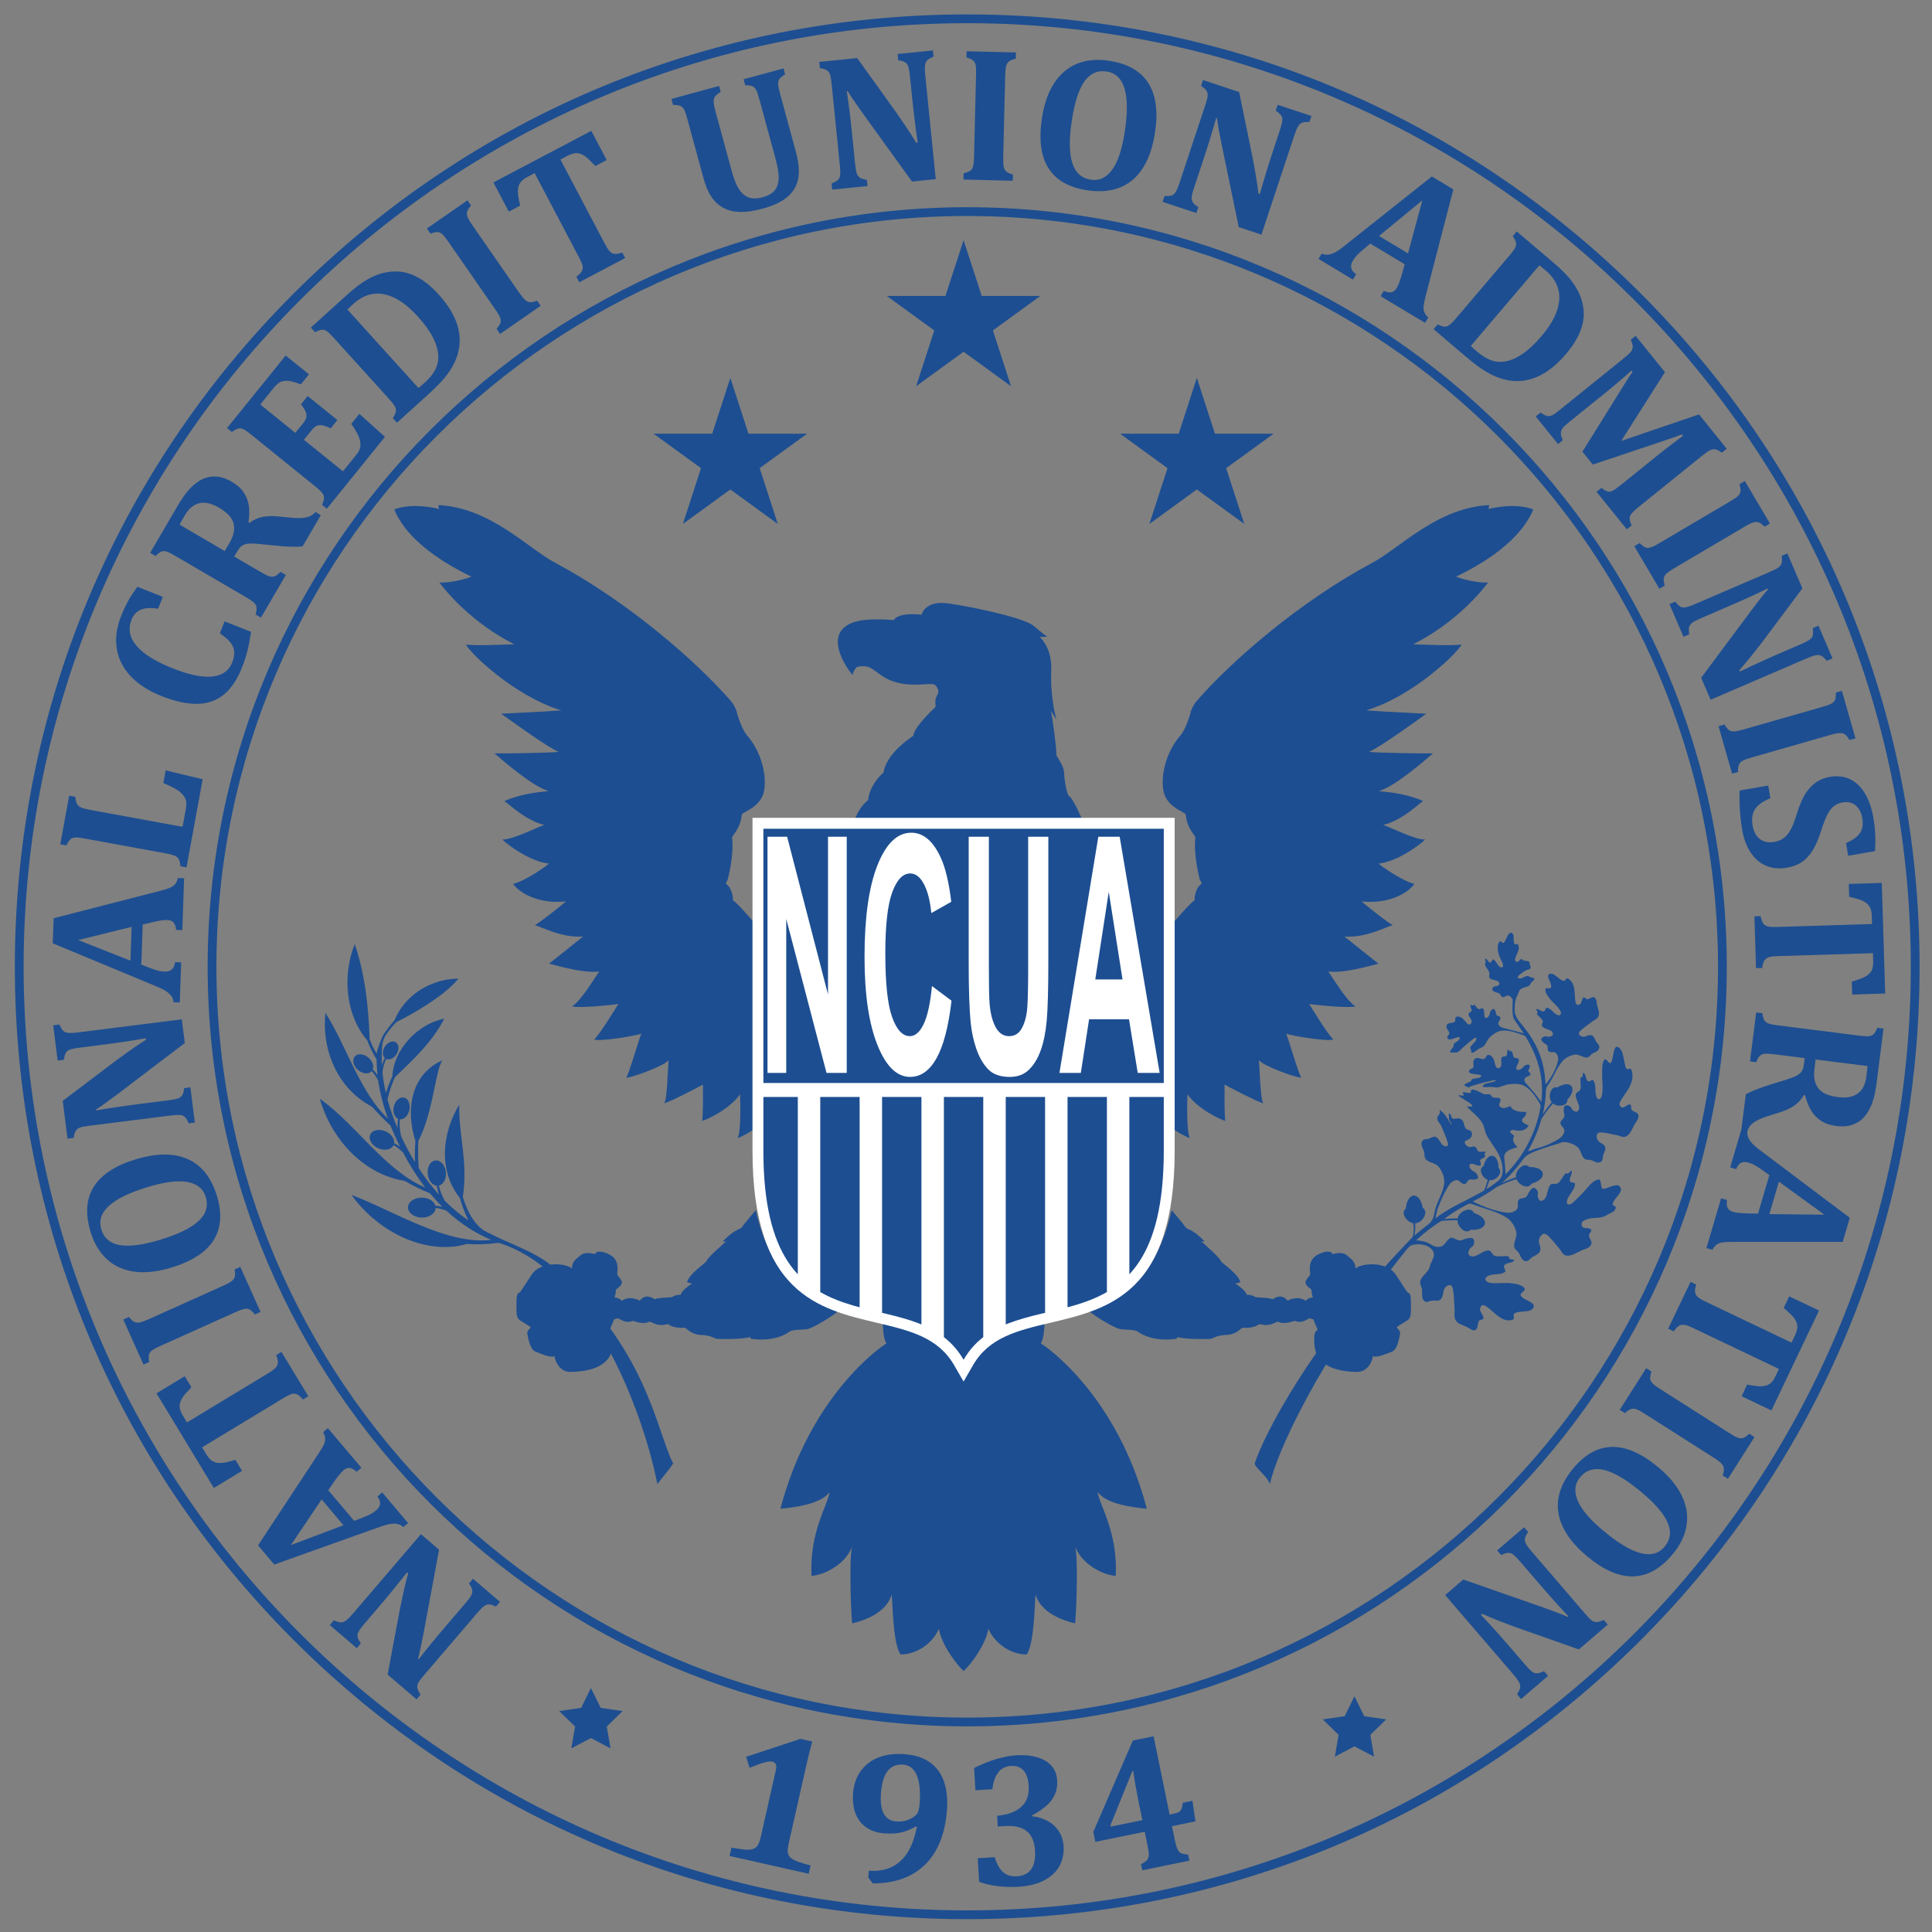 <?xml version="1.0" encoding="utf-8"?>
<!-- Generator: Adobe Illustrator 15.0.2, SVG Export Plug-In . SVG Version: 6.00 Build 0)  -->
<!DOCTYPE svg PUBLIC "-//W3C//DTD SVG 1.1//EN" "http://www.w3.org/Graphics/SVG/1.1/DTD/svg11.dtd">
<svg version="1.1" id="Artwork" xmlns="http://www.w3.org/2000/svg" xmlns:xlink="http://www.w3.org/1999/xlink" x="0px" y="0px"
	 width="256px" height="256px" viewBox="0 0 256 256" enable-background="new 0 0 256 256" xml:space="preserve">
<rect x="0" y="0" width="256" height="256" fill="#808080" stroke="none"/>
<g>
	<path fill="#1D4E91" d="M43.694,215.329l0.535-0.625c0.322,0.135,0.559,0.217,0.713,0.25c0.152,0.032,0.306,0.032,0.459,0
		c0.154-0.033,0.332-0.129,0.534-0.288c0.203-0.161,0.474-0.439,0.814-0.838l9.026-10.542l2.403,2.058l-2.044,11.009
		c-0.279,1.488-0.527,2.632-0.741,3.433l0.085,0.073c1.099-1.411,2.293-2.87,3.584-4.377l2.608-3.048
		c0.405-0.472,0.666-0.823,0.78-1.054c0.114-0.231,0.158-0.453,0.129-0.668c-0.028-0.217-0.175-0.515-0.44-0.895l0.535-0.624
		l3.578,3.063l-0.535,0.624c-0.288-0.136-0.532-0.225-0.731-0.266c-0.201-0.041-0.389-0.024-0.566,0.049
		c-0.177,0.072-0.359,0.197-0.545,0.378c-0.187,0.179-0.406,0.417-0.661,0.714l-7.008,8.186c-0.406,0.472-0.665,0.816-0.777,1.031
		c-0.113,0.216-0.156,0.438-0.129,0.669c0.026,0.229,0.169,0.532,0.428,0.906l-0.535,0.625l-3.833-3.282l1.633-8.688
		c0.105-0.542,0.257-1.271,0.458-2.182c0.201-0.909,0.41-1.754,0.625-2.532l-0.151-0.13c-1.221,1.568-2.596,3.244-4.126,5.03
		l-1.506,1.76c-0.352,0.408-0.589,0.719-0.714,0.931c-0.125,0.21-0.195,0.39-0.21,0.54c-0.014,0.153,0.006,0.307,0.062,0.464
		c0.056,0.158,0.181,0.386,0.375,0.684l-0.534,0.624L43.694,215.329z"/>
	<path fill="#1D4E91" d="M43.496,197.461l3.434,4.063l1.169-0.449c0.329-0.126,0.636-0.26,0.923-0.404
		c0.286-0.144,0.562-0.329,0.828-0.553c0.622-0.525,0.676-1.138,0.163-1.833l0.628-0.531l3.434,4.063l-0.628,0.529
		c-0.224-0.212-0.48-0.349-0.77-0.408c-0.29-0.06-0.617-0.061-0.981-0.003c-0.364,0.059-0.842,0.194-1.431,0.408l-13.926,4.965
		l-2.146-2.54l8.004-12.145c0.359-0.542,0.597-0.944,0.716-1.208c0.12-0.265,0.177-0.525,0.172-0.781
		c-0.005-0.257-0.094-0.546-0.268-0.866l0.627-0.531l4.439,5.253l-0.628,0.531c-0.317-0.3-0.616-0.465-0.896-0.501
		c-0.28-0.035-0.553,0.061-0.819,0.285c-0.196,0.165-0.397,0.373-0.6,0.62c-0.204,0.249-0.446,0.579-0.729,0.992L43.496,197.461z
		 M45.511,202.104l-2.894-3.425l-4.071,6.047L45.511,202.104z"/>
	<path fill="#1D4E91" d="M40.856,185.015l-0.703,0.426c-0.23-0.268-0.439-0.464-0.626-0.589c-0.188-0.124-0.381-0.184-0.583-0.18
		c-0.2,0.006-0.422,0.066-0.666,0.187c-0.245,0.118-0.536,0.28-0.876,0.487l-10.624,6.436l0.523,0.863
		c0.258,0.426,0.505,0.723,0.743,0.889c0.237,0.168,0.513,0.271,0.827,0.309c0.314,0.038,0.687,0.009,1.119-0.088
		c0.432-0.096,0.832-0.204,1.199-0.319l0.884,1.46l-3.739,2.267l-7.598-12.541l3.739-2.267l0.885,1.46
		c-0.401,0.428-0.692,0.749-0.874,0.965c-0.179,0.217-0.32,0.42-0.422,0.612c-0.102,0.194-0.173,0.377-0.215,0.547
		c-0.042,0.169-0.06,0.337-0.049,0.495c0.009,0.16,0.053,0.34,0.13,0.542c0.078,0.199,0.205,0.445,0.381,0.736l0.464,0.768
		l10.625-6.436c0.376-0.229,0.656-0.411,0.838-0.552c0.183-0.14,0.317-0.274,0.402-0.403c0.088-0.131,0.142-0.259,0.168-0.387
		c0.024-0.126,0.023-0.281-0.004-0.462c-0.027-0.183-0.099-0.408-0.215-0.68l0.703-0.426L40.856,185.015z"/>
	<path fill="#1D4E91" d="M29.539,170.381c0.265-0.119,0.508-0.238,0.729-0.354c0.219-0.12,0.393-0.233,0.516-0.343
		c0.123-0.11,0.215-0.23,0.274-0.362s0.091-0.29,0.095-0.474c0.004-0.183-0.017-0.397-0.063-0.642l0.75-0.337l2.683,5.966
		l-0.75,0.338c-0.202-0.247-0.383-0.433-0.543-0.555c-0.16-0.123-0.337-0.19-0.527-0.2c-0.191-0.01-0.412,0.027-0.66,0.111
		c-0.25,0.086-0.556,0.209-0.919,0.373l-9.805,4.41c-0.363,0.163-0.659,0.308-0.884,0.433c-0.226,0.125-0.4,0.261-0.519,0.411
		c-0.12,0.148-0.188,0.326-0.206,0.529c-0.017,0.203,0,0.467,0.054,0.788l-0.75,0.337l-2.683-5.964l0.75-0.339
		c0.223,0.273,0.415,0.463,0.576,0.567c0.162,0.105,0.327,0.165,0.498,0.18c0.17,0.014,0.373-0.012,0.606-0.081
		c0.233-0.068,0.562-0.198,0.986-0.389L29.539,170.381z"/>
	<path fill="#1D4E91" d="M28.746,158.474c0.706,2.337,0.553,4.3-0.46,5.883c-1.013,1.588-2.883,2.791-5.61,3.616
		c-1.789,0.54-3.403,0.718-4.843,0.532s-2.657-0.731-3.65-1.636c-0.994-0.906-1.721-2.122-2.183-3.648
		c-0.718-2.376-0.575-4.368,0.428-5.973c1.004-1.605,2.848-2.812,5.536-3.625c1.503-0.453,2.846-0.666,4.03-0.639
		c1.185,0.03,2.221,0.266,3.109,0.709c0.889,0.442,1.633,1.068,2.235,1.881C27.938,156.387,28.407,157.353,28.746,158.474z
		 M21.208,164.278c2.401-0.726,4.101-1.554,5.099-2.485c1-0.93,1.32-1.986,0.961-3.172c-0.185-0.611-0.507-1.083-0.967-1.411
		c-0.46-0.332-1.027-0.539-1.699-0.627c-0.673-0.088-1.432-0.065-2.278,0.062c-0.846,0.131-1.753,0.342-2.723,0.635
		c-1.583,0.479-2.87,1.005-3.864,1.578c-0.993,0.572-1.686,1.194-2.078,1.863c-0.392,0.67-0.469,1.398-0.231,2.185
		c0.348,1.153,1.158,1.843,2.428,2.071C17.126,165.205,18.91,164.972,21.208,164.278z"/>
	<path fill="#1D4E91" d="M7.051,135.858l0.816-0.103c0.149,0.316,0.268,0.537,0.36,0.664c0.092,0.128,0.205,0.23,0.34,0.31
		c0.136,0.079,0.332,0.128,0.59,0.145c0.258,0.018,0.646-0.006,1.165-0.071l13.769-1.736l0.396,3.139l-8.914,6.775
		c-1.208,0.913-2.159,1.594-2.856,2.042l0.014,0.111c1.761-0.306,3.626-0.583,5.596-0.831l3.98-0.503
		c0.618-0.077,1.046-0.161,1.286-0.256c0.239-0.093,0.421-0.229,0.545-0.407c0.124-0.179,0.216-0.499,0.275-0.958l0.815-0.103
		l0.589,4.672L25,148.851c-0.121-0.294-0.242-0.522-0.364-0.689c-0.121-0.164-0.271-0.277-0.452-0.344
		c-0.181-0.065-0.399-0.094-0.657-0.086s-0.581,0.036-0.969,0.084l-10.691,1.35c-0.619,0.076-1.042,0.157-1.27,0.239
		c-0.228,0.086-0.41,0.221-0.545,0.409c-0.135,0.188-0.232,0.509-0.293,0.959l-0.816,0.104l-0.631-5.006l7.049-5.334
		c0.444-0.331,1.047-0.768,1.807-1.307c0.76-0.541,1.482-1.025,2.165-1.453l-0.024-0.199c-1.958,0.34-4.104,0.657-6.435,0.95
		l-2.299,0.291c-0.535,0.066-0.92,0.136-1.154,0.207c-0.234,0.072-0.406,0.157-0.52,0.26c-0.113,0.102-0.201,0.231-0.264,0.386
		c-0.064,0.154-0.125,0.406-0.182,0.757L7.64,140.53L7.051,135.858z"/>
	<path fill="#1D4E91" d="M18.911,122.503l-0.186,5.317l1.168,0.452c0.328,0.128,0.646,0.235,0.955,0.321
		c0.308,0.085,0.637,0.134,0.985,0.147c0.813,0.027,1.264-0.389,1.353-1.25l0.821,0.028l-0.185,5.317l-0.822-0.027
		c-0.022-0.311-0.121-0.584-0.295-0.823c-0.174-0.238-0.416-0.458-0.725-0.66s-0.753-0.421-1.335-0.657l-13.651-5.674l0.116-3.324
		l14.087-3.623c0.629-0.16,1.076-0.298,1.342-0.415c0.266-0.116,0.483-0.27,0.652-0.463c0.169-0.193,0.297-0.468,0.384-0.822
		l0.822,0.029l-0.24,6.872l-0.822-0.028c-0.035-0.433-0.144-0.757-0.327-0.971c-0.183-0.214-0.449-0.328-0.798-0.34
		c-0.257-0.009-0.544,0.011-0.862,0.058c-0.317,0.048-0.719,0.13-1.205,0.245L18.911,122.503z M17.285,127.296l0.157-4.482
		l-7.08,1.748L17.285,127.296z"/>
	<path fill="#1D4E91" d="M9.166,105.436l0.809,0.148c0.028,0.308,0.073,0.558,0.135,0.746c0.063,0.189,0.167,0.346,0.313,0.47
		c0.146,0.124,0.345,0.224,0.598,0.299c0.252,0.076,0.574,0.15,0.966,0.222l12.205,2.238l0.436-2.379
		c0.087-0.473,0.083-0.866-0.011-1.18c-0.095-0.312-0.277-0.602-0.545-0.866c-0.268-0.264-0.636-0.518-1.102-0.759
		c-0.466-0.241-0.908-0.447-1.324-0.616l0.307-1.679l4.902,1.176l-2.141,11.679l-0.809-0.149c-0.026-0.317-0.073-0.572-0.139-0.766
		c-0.065-0.194-0.174-0.348-0.326-0.465c-0.152-0.117-0.354-0.21-0.605-0.282c-0.253-0.071-0.576-0.144-0.968-0.215l-10.55-1.933
		c-0.384-0.071-0.709-0.12-0.974-0.146c-0.265-0.028-0.488-0.014-0.667,0.042c-0.179,0.057-0.335,0.163-0.471,0.319
		c-0.134,0.158-0.271,0.383-0.409,0.679l-0.809-0.148L9.166,105.436z"/>
	<path fill="#1D4E91" d="M18.215,77.757l3.358,1.332l-0.625,1.574c-0.945-0.16-1.704-0.121-2.277,0.116
		c-0.571,0.238-0.987,0.682-1.243,1.33c-0.484,1.22-0.265,2.374,0.657,3.463c0.921,1.089,2.532,2.089,4.833,3.002
		c2.138,0.848,3.871,1.204,5.198,1.069c1.326-0.135,2.208-0.755,2.646-1.859c0.224-0.563,0.312-1.06,0.264-1.491
		c-0.048-0.429-0.22-0.825-0.514-1.188c-0.294-0.362-0.754-0.757-1.38-1.184l0.629-1.587l3.508,1.392
		c-0.136,0.929-0.296,1.763-0.483,2.502c-0.186,0.739-0.429,1.488-0.729,2.244c-0.637,1.606-1.445,2.802-2.427,3.587
		c-0.982,0.786-2.153,1.188-3.514,1.208c-1.361,0.019-2.938-0.327-4.729-1.038c-1.675-0.665-3.02-1.526-4.034-2.585
		c-1.014-1.059-1.638-2.273-1.872-3.645c-0.234-1.37-0.045-2.823,0.563-4.359c0.309-0.78,0.632-1.469,0.967-2.07
		C17.349,78.973,17.75,78.368,18.215,77.757z"/>
	<path fill="#1D4E91" d="M37.878,76.189l-3.3,5.647l-0.71-0.416c0.083-0.306,0.129-0.562,0.137-0.765
		c0.007-0.202-0.041-0.383-0.144-0.545c-0.104-0.162-0.261-0.318-0.475-0.473c-0.213-0.153-0.492-0.331-0.836-0.532l-9.272-5.417
		c-0.337-0.197-0.625-0.353-0.865-0.47c-0.239-0.117-0.454-0.178-0.641-0.187c-0.187-0.008-0.371,0.038-0.55,0.139
		c-0.181,0.102-0.385,0.268-0.616,0.499l-0.71-0.415l3.665-6.271c0.494-0.845,0.973-1.531,1.438-2.052
		c0.464-0.522,0.949-0.935,1.451-1.237c0.42-0.255,0.857-0.424,1.312-0.503c0.455-0.08,0.927-0.071,1.413,0.026
		c0.487,0.096,1,0.302,1.538,0.617c0.703,0.411,1.233,0.886,1.589,1.427c0.358,0.542,0.581,1.119,0.669,1.732
		c0.088,0.615,0.074,1.359-0.042,2.234l0.108,0.062c0.539-0.397,1.103-0.656,1.689-0.78s1.256-0.153,2.008-0.09l1.858,0.178
		c0.828,0.08,1.493,0.066,1.993-0.041s0.906-0.343,1.216-0.71l0.71,0.415l-2.42,4.141c-0.816,0.082-1.945,0.052-3.383-0.086
		l-2.331-0.236c-0.691-0.066-1.204-0.078-1.539-0.034c-0.334,0.045-0.6,0.139-0.796,0.279c-0.198,0.139-0.411,0.406-0.642,0.8
		l-0.364,0.624l3.463,2.024c0.539,0.314,0.929,0.509,1.174,0.584c0.245,0.076,0.472,0.08,0.686,0.012
		c0.213-0.067,0.482-0.266,0.809-0.594L37.878,76.189z M23.797,69.519l5.981,3.495l0.623-1.065c0.334-0.574,0.535-1.092,0.598-1.555
		c0.064-0.463,0.021-0.885-0.127-1.265c-0.148-0.38-0.385-0.72-0.709-1.021c-0.324-0.3-0.709-0.58-1.153-0.84
		c-0.976-0.57-1.841-0.767-2.597-0.593c-0.755,0.174-1.397,0.712-1.927,1.616C24.125,68.908,23.896,69.317,23.797,69.519z"/>
	<path fill="#1D4E91" d="M37.855,47.11l3.081,2.49l-1.073,1.328c-0.785-0.283-1.347-0.438-1.684-0.465
		c-0.336-0.026-0.651,0.013-0.945,0.119c-0.293,0.105-0.641,0.405-1.042,0.903l-1.708,2.113l4.651,3.758l1.034-1.279
		c0.229-0.284,0.37-0.54,0.419-0.766c0.049-0.226,0.024-0.47-0.077-0.728c-0.102-0.257-0.31-0.594-0.625-1.009l0.885-1.096
		l3.934,3.181l-0.885,1.095c-0.448-0.212-0.814-0.343-1.101-0.393c-0.287-0.049-0.531-0.032-0.739,0.052
		c-0.207,0.083-0.433,0.278-0.678,0.581l-1.034,1.278l5.174,4.182l1.698-2.102c0.183-0.226,0.322-0.429,0.419-0.607
		c0.096-0.179,0.158-0.357,0.187-0.538s0.026-0.376-0.005-0.589c-0.031-0.211-0.083-0.419-0.154-0.621
		c-0.073-0.202-0.185-0.446-0.339-0.731s-0.388-0.649-0.701-1.095l1.073-1.328l3.388,3.042l-7.699,9.524l-0.64-0.517
		c0.128-0.291,0.212-0.536,0.25-0.735c0.038-0.198,0.018-0.385-0.06-0.561c-0.078-0.174-0.21-0.354-0.398-0.538
		c-0.188-0.184-0.437-0.401-0.748-0.652l-8.348-6.749c-0.304-0.247-0.565-0.444-0.785-0.595c-0.22-0.15-0.422-0.245-0.606-0.282
		c-0.184-0.036-0.373-0.017-0.565,0.056c-0.193,0.074-0.421,0.208-0.684,0.4l-0.64-0.517L37.855,47.11z"/>
	<path fill="#1D4E91" d="M45.992,39.057c1.028-0.932,1.96-1.629,2.794-2.093c0.834-0.464,1.676-0.767,2.523-0.907
		c0.848-0.141,1.652-0.121,2.414,0.059c0.762,0.178,1.508,0.511,2.24,0.998c0.731,0.486,1.456,1.126,2.175,1.921
		c0.869,0.959,1.537,1.925,2.004,2.891c0.467,0.967,0.72,1.926,0.761,2.874c0.04,0.849-0.088,1.693-0.386,2.534
		c-0.297,0.841-0.766,1.668-1.406,2.483c-0.553,0.702-1.324,1.501-2.316,2.398l-4.193,3.796l-0.552-0.609
		c0.172-0.268,0.292-0.498,0.361-0.688c0.068-0.191,0.077-0.378,0.027-0.564c-0.049-0.184-0.152-0.382-0.309-0.593
		c-0.157-0.211-0.37-0.464-0.637-0.76l-7.206-7.961c-0.262-0.289-0.49-0.525-0.684-0.708c-0.193-0.183-0.378-0.307-0.555-0.372
		s-0.365-0.076-0.568-0.033c-0.202,0.042-0.447,0.139-0.737,0.29l-0.552-0.61L45.992,39.057z M55.44,51.407
		c0.128-0.082,0.416-0.326,0.866-0.734c0.677-0.612,1.157-1.226,1.441-1.841c0.211-0.461,0.32-0.928,0.327-1.404
		c0.015-0.788-0.183-1.611-0.592-2.472c-0.447-0.94-1.153-1.943-2.116-3.008c-1.059-1.169-2.096-1.999-3.11-2.487
		c-1.013-0.488-1.97-0.658-2.872-0.508c-0.901,0.149-1.748,0.583-2.543,1.302c-0.382,0.345-0.649,0.6-0.805,0.762L55.44,51.407z"/>
	<path fill="#1D4E91" d="M68.75,38.718c0.166,0.239,0.327,0.456,0.482,0.651c0.156,0.195,0.299,0.343,0.43,0.445
		c0.131,0.102,0.267,0.168,0.406,0.203c0.14,0.035,0.301,0.037,0.482,0.008c0.182-0.031,0.389-0.091,0.619-0.181l0.469,0.676
		l-5.374,3.729l-0.469-0.676c0.206-0.244,0.354-0.455,0.446-0.635c0.092-0.181,0.125-0.365,0.1-0.555
		c-0.026-0.19-0.103-0.399-0.231-0.628c-0.129-0.23-0.307-0.508-0.534-0.835l-6.13-8.833c-0.227-0.328-0.423-0.591-0.587-0.79
		c-0.164-0.201-0.33-0.345-0.499-0.436s-0.355-0.125-0.559-0.105c-0.204,0.02-0.459,0.085-0.765,0.197l-0.469-0.675l5.374-3.729
		l0.468,0.676c-0.227,0.269-0.378,0.492-0.452,0.669c-0.073,0.177-0.102,0.352-0.085,0.521c0.017,0.17,0.081,0.364,0.191,0.581
		c0.11,0.217,0.298,0.516,0.563,0.898L68.75,38.718z"/>
	<path fill="#1D4E91" d="M76.757,37.398l-0.383-0.727c0.281-0.215,0.489-0.412,0.626-0.591c0.135-0.179,0.207-0.369,0.213-0.57
		c0.007-0.2-0.042-0.425-0.146-0.676c-0.104-0.252-0.249-0.552-0.435-0.905l-5.79-10.989l-0.893,0.47
		c-0.441,0.232-0.752,0.462-0.932,0.688c-0.182,0.229-0.3,0.498-0.356,0.808c-0.056,0.312-0.049,0.687,0.021,1.123
		c0.07,0.437,0.152,0.842,0.246,1.216l-1.51,0.795l-2.038-3.868l12.973-6.835l2.039,3.868L78.882,22
		c-0.403-0.426-0.707-0.735-0.912-0.928c-0.205-0.193-0.4-0.345-0.586-0.459c-0.187-0.112-0.363-0.195-0.533-0.248
		c-0.168-0.052-0.332-0.079-0.491-0.079c-0.16,0-0.341,0.033-0.546,0.099c-0.206,0.065-0.458,0.178-0.759,0.336l-0.794,0.418
		l5.789,10.989c0.206,0.389,0.373,0.679,0.501,0.869c0.128,0.191,0.255,0.333,0.379,0.427s0.25,0.157,0.375,0.19
		c0.125,0.033,0.279,0.041,0.463,0.023c0.183-0.016,0.414-0.074,0.69-0.173l0.383,0.727L76.757,37.398z"/>
	<path fill="#1D4E91" d="M100.625,13.173c-0.163-0.602-0.303-1.013-0.42-1.235c-0.117-0.222-0.271-0.384-0.462-0.487
		c-0.191-0.103-0.524-0.154-0.997-0.154l-0.217-0.793l5.289-1.44l0.216,0.792c-0.266,0.159-0.471,0.307-0.615,0.446
		c-0.143,0.138-0.236,0.3-0.279,0.488c-0.043,0.189-0.042,0.412,0.002,0.671c0.045,0.259,0.119,0.58,0.224,0.965l2.046,7.513
		c0.271,0.994,0.417,1.847,0.44,2.559c0.022,0.713-0.073,1.343-0.286,1.892c-0.212,0.549-0.53,1.032-0.955,1.449
		c-0.424,0.417-0.933,0.771-1.525,1.062c-0.592,0.29-1.277,0.542-2.054,0.753c-1.139,0.31-2.132,0.453-2.982,0.431
		s-1.586-0.205-2.208-0.547c-0.623-0.342-1.145-0.822-1.568-1.438c-0.422-0.618-0.779-1.463-1.072-2.536l-2.118-7.777
		c-0.103-0.376-0.199-0.69-0.29-0.941c-0.089-0.25-0.198-0.445-0.327-0.582c-0.127-0.137-0.291-0.232-0.491-0.286
		c-0.2-0.053-0.462-0.078-0.79-0.076l-0.216-0.793l6.311-1.719l0.216,0.793c-0.304,0.179-0.521,0.338-0.65,0.481
		c-0.128,0.142-0.213,0.297-0.255,0.463c-0.041,0.166-0.046,0.369-0.014,0.61c0.031,0.242,0.108,0.587,0.23,1.035l2.162,7.933
		c0.172,0.633,0.37,1.2,0.592,1.698c0.222,0.499,0.49,0.906,0.804,1.222c0.314,0.314,0.686,0.521,1.117,0.618
		c0.431,0.098,0.944,0.065,1.536-0.096c0.818-0.223,1.381-0.553,1.693-0.991c0.311-0.438,0.469-0.973,0.473-1.607
		c0.003-0.634-0.154-1.537-0.473-2.706L100.625,13.173z"/>
	<path fill="#1D4E91" d="M123.622,6.682l0.083,0.818c-0.32,0.141-0.543,0.255-0.673,0.344c-0.128,0.087-0.234,0.198-0.317,0.332
		c-0.082,0.133-0.135,0.328-0.16,0.585c-0.024,0.257-0.01,0.646,0.042,1.167l1.394,13.808l-3.148,0.318l-6.551-9.079
		c-0.884-1.229-1.542-2.199-1.972-2.906l-0.112,0.011c0.262,1.769,0.493,3.64,0.692,5.615l0.403,3.99
		c0.062,0.62,0.137,1.05,0.225,1.292c0.086,0.242,0.218,0.426,0.394,0.555c0.176,0.128,0.492,0.228,0.95,0.299l0.083,0.818
		l-4.685,0.473l-0.083-0.818c0.297-0.113,0.53-0.229,0.697-0.346c0.168-0.117,0.287-0.265,0.356-0.442
		c0.069-0.179,0.104-0.397,0.103-0.656s-0.021-0.583-0.06-0.97L110.2,11.167c-0.062-0.62-0.132-1.045-0.209-1.274
		c-0.078-0.23-0.209-0.416-0.395-0.555c-0.185-0.14-0.503-0.246-0.953-0.318l-0.082-0.817l5.02-0.507l5.158,7.179
		c0.321,0.452,0.741,1.065,1.262,1.839c0.521,0.773,0.986,1.508,1.399,2.2l0.199-0.02c-0.292-1.966-0.554-4.118-0.79-6.457
		l-0.233-2.306c-0.054-0.536-0.114-0.922-0.179-1.158c-0.066-0.236-0.148-0.411-0.248-0.527c-0.099-0.114-0.226-0.206-0.378-0.275
		c-0.152-0.067-0.403-0.134-0.752-0.199l-0.083-0.818L123.622,6.682z"/>
	<path fill="#1D4E91" d="M132.933,20.788c-0.008,0.291-0.006,0.561,0.006,0.811c0.01,0.249,0.038,0.453,0.084,0.613
		c0.046,0.158,0.114,0.294,0.208,0.403c0.092,0.11,0.222,0.207,0.386,0.29c0.163,0.084,0.364,0.157,0.605,0.221l-0.02,0.822
		l-6.54-0.159l0.02-0.822c0.31-0.075,0.554-0.159,0.737-0.25c0.18-0.091,0.316-0.221,0.406-0.389
		c0.092-0.168,0.154-0.383,0.184-0.644c0.032-0.261,0.053-0.59,0.061-0.989l0.262-10.748c0.009-0.399,0.007-0.727-0.008-0.984
		s-0.062-0.473-0.146-0.645c-0.082-0.173-0.212-0.311-0.387-0.415c-0.176-0.104-0.42-0.202-0.734-0.292l0.02-0.822l6.54,0.159
		l-0.021,0.821c-0.343,0.084-0.597,0.176-0.76,0.275c-0.166,0.099-0.291,0.224-0.377,0.37c-0.086,0.148-0.15,0.341-0.188,0.582
		c-0.04,0.24-0.065,0.593-0.077,1.057L132.933,20.788z"/>
	<path fill="#1D4E91" d="M144.021,25.207c-2.412-0.37-4.117-1.353-5.111-2.951c-0.996-1.597-1.276-3.804-0.846-6.621
		c0.283-1.847,0.818-3.379,1.606-4.599c0.787-1.22,1.804-2.083,3.049-2.59c1.247-0.505,2.657-0.639,4.231-0.397
		c2.455,0.375,4.191,1.362,5.206,2.959c1.018,1.597,1.312,3.782,0.886,6.557c-0.237,1.551-0.622,2.856-1.159,3.912
		c-0.536,1.057-1.195,1.891-1.978,2.501s-1.671,1.013-2.661,1.205C146.253,25.376,145.179,25.384,144.021,25.207z M142.032,15.902
		c-0.38,2.48-0.366,4.37,0.044,5.672s1.226,2.046,2.449,2.234c0.632,0.097,1.196,0.009,1.691-0.264
		c0.495-0.272,0.928-0.693,1.296-1.263c0.369-0.569,0.677-1.264,0.924-2.083c0.248-0.818,0.447-1.729,0.602-2.731
		c0.25-1.633,0.33-3.022,0.24-4.166c-0.089-1.145-0.352-2.037-0.786-2.678c-0.436-0.643-1.059-1.026-1.873-1.152
		c-1.189-0.181-2.161,0.252-2.914,1.299C142.953,11.82,142.396,13.53,142.032,15.902z"/>
	<path fill="#1D4E91" d="M173.774,15.371l-0.258,0.781c-0.351-0.001-0.601,0.011-0.755,0.039c-0.153,0.027-0.295,0.085-0.426,0.174
		c-0.129,0.087-0.257,0.245-0.385,0.469c-0.127,0.225-0.273,0.585-0.437,1.083l-4.368,13.172l-3.004-0.997l-2.271-10.964
		c-0.305-1.483-0.509-2.636-0.613-3.458l-0.107-0.036c-0.482,1.722-1.036,3.525-1.66,5.408l-1.263,3.808
		c-0.195,0.591-0.303,1.015-0.322,1.271c-0.021,0.257,0.025,0.479,0.133,0.667c0.108,0.19,0.355,0.41,0.746,0.661l-0.259,0.781
		l-4.471-1.481l0.259-0.781c0.316,0.018,0.578,0.008,0.779-0.031c0.2-0.038,0.369-0.125,0.504-0.259
		c0.136-0.133,0.259-0.319,0.363-0.557c0.104-0.236,0.218-0.54,0.341-0.91l3.39-10.229c0.197-0.592,0.306-1.007,0.328-1.249
		c0.024-0.242-0.021-0.464-0.132-0.667c-0.112-0.204-0.358-0.429-0.74-0.678l0.26-0.781l4.788,1.587l1.775,8.661
		c0.108,0.544,0.24,1.274,0.401,2.193c0.157,0.919,0.285,1.78,0.377,2.581l0.189,0.063c0.537-1.914,1.177-3.986,1.917-6.216
		l0.729-2.199c0.17-0.512,0.272-0.889,0.309-1.13c0.037-0.243,0.034-0.436-0.012-0.582c-0.042-0.146-0.12-0.28-0.23-0.405
		c-0.112-0.125-0.313-0.288-0.605-0.49l0.257-0.781L173.774,15.371z"/>
	<path fill="#1D4E91" d="M186.128,35.014l-4.559-2.738l-0.963,0.804c-0.271,0.225-0.52,0.451-0.742,0.68
		c-0.224,0.229-0.427,0.492-0.606,0.791c-0.419,0.699-0.273,1.295,0.438,1.79l-0.424,0.705l-4.561-2.738l0.424-0.705
		c0.278,0.13,0.567,0.176,0.86,0.139c0.293-0.036,0.603-0.141,0.93-0.314c0.325-0.171,0.733-0.455,1.223-0.85l11.577-9.195
		l2.851,1.712l-3.655,14.08c-0.162,0.628-0.26,1.086-0.287,1.375c-0.029,0.289,0.002,0.553,0.088,0.794
		c0.088,0.242,0.268,0.486,0.534,0.735l-0.425,0.704l-5.895-3.539l0.422-0.705c0.397,0.18,0.733,0.241,1.01,0.184
		c0.275-0.058,0.502-0.235,0.684-0.534c0.133-0.221,0.254-0.481,0.368-0.782c0.112-0.301,0.235-0.691,0.369-1.173L186.128,35.014z
		 M182.724,31.27l3.846,2.307l1.9-7.038L182.724,31.27z"/>
	<path fill="#1D4E91" d="M205.91,34.864c1.056,0.899,1.867,1.732,2.437,2.5c0.568,0.767,0.979,1.562,1.226,2.385
		c0.248,0.822,0.334,1.622,0.255,2.4c-0.078,0.779-0.312,1.562-0.699,2.351c-0.387,0.788-0.928,1.59-1.621,2.406
		c-0.841,0.986-1.71,1.774-2.609,2.362c-0.896,0.588-1.815,0.963-2.749,1.127c-0.836,0.15-1.69,0.132-2.562-0.055
		c-0.872-0.187-1.754-0.544-2.646-1.073c-0.767-0.457-1.659-1.119-2.679-1.985l-4.306-3.666l0.533-0.626
		c0.287,0.136,0.53,0.226,0.729,0.269c0.196,0.043,0.384,0.028,0.562-0.045c0.176-0.074,0.358-0.202,0.546-0.384
		c0.189-0.183,0.413-0.426,0.671-0.73l6.96-8.179c0.253-0.297,0.456-0.553,0.613-0.77c0.157-0.215,0.256-0.414,0.297-0.598
		c0.042-0.183,0.027-0.373-0.041-0.566c-0.068-0.195-0.196-0.426-0.382-0.694l0.532-0.626L205.91,34.864z M194.889,45.835
		c0.098,0.116,0.377,0.37,0.839,0.763c0.694,0.592,1.366,0.989,2.014,1.19c0.482,0.15,0.962,0.196,1.435,0.141
		c0.782-0.085,1.574-0.388,2.374-0.907c0.873-0.565,1.777-1.395,2.707-2.489c1.023-1.202,1.711-2.337,2.063-3.405
		c0.354-1.068,0.396-2.04,0.132-2.914c-0.265-0.874-0.805-1.659-1.62-2.353c-0.393-0.334-0.68-0.567-0.859-0.7L194.889,45.835z"/>
	<path fill="#1D4E91" d="M228.154,59.977c-0.372-0.264-0.666-0.413-0.879-0.443c-0.21-0.032-0.433,0.005-0.663,0.11
		c-0.229,0.105-0.587,0.353-1.072,0.745l-8.386,6.768c-0.395,0.318-0.69,0.589-0.889,0.812c-0.197,0.223-0.308,0.444-0.332,0.66
		c-0.023,0.216,0.065,0.547,0.268,0.994l-0.641,0.516l-4.013-4.973l0.64-0.517c0.306,0.221,0.534,0.364,0.682,0.427
		c0.146,0.062,0.29,0.087,0.434,0.073c0.144-0.014,0.323-0.084,0.537-0.208c0.215-0.124,0.54-0.364,0.98-0.719l4.75-3.833
		c0.522-0.423,1.148-0.911,1.875-1.466c0.729-0.554,1.246-0.941,1.561-1.162l-0.164-0.205c-0.321,0.131-0.642,0.254-0.96,0.368
		c-0.319,0.113-0.896,0.309-1.728,0.586l-9.098,3.05l-1.378-1.707l5.657-9.079c0.316-0.521,0.643-1.021,0.984-1.499l-0.141-0.174
		c-1.015,0.925-2.249,1.975-3.703,3.148l-4.459,3.599c-0.479,0.386-0.795,0.677-0.944,0.874c-0.153,0.196-0.234,0.412-0.247,0.647
		c-0.014,0.234,0.072,0.555,0.26,0.958l-0.64,0.516l-2.957-3.665l0.641-0.516c0.258,0.186,0.481,0.318,0.67,0.394
		c0.189,0.078,0.377,0.099,0.565,0.064c0.186-0.032,0.386-0.122,0.6-0.268c0.213-0.145,0.476-0.344,0.786-0.594l8.387-6.767
		c0.49-0.397,0.81-0.689,0.957-0.877c0.146-0.188,0.23-0.391,0.247-0.607c0.016-0.217-0.068-0.547-0.257-0.993l0.64-0.516
		l3.888,4.818l-5.791,9.109l10.306-3.515l3.67,4.547L228.154,59.977z"/>
	<path fill="#1D4E91" d="M221.889,75.265c-0.25,0.148-0.479,0.292-0.685,0.433c-0.207,0.14-0.364,0.273-0.476,0.396
		c-0.11,0.123-0.188,0.254-0.232,0.39c-0.043,0.138-0.059,0.297-0.041,0.48c0.017,0.183,0.061,0.394,0.133,0.63l-0.709,0.419
		l-3.324-5.633l0.709-0.419c0.229,0.223,0.429,0.387,0.601,0.492c0.173,0.106,0.355,0.153,0.545,0.142
		c0.19-0.012,0.406-0.074,0.644-0.185c0.238-0.111,0.529-0.269,0.872-0.472l9.261-5.463c0.342-0.203,0.619-0.378,0.831-0.527
		s0.368-0.304,0.47-0.465c0.104-0.162,0.152-0.346,0.146-0.549c-0.005-0.206-0.052-0.463-0.14-0.778l0.707-0.418l3.325,5.632
		l-0.709,0.418c-0.252-0.247-0.464-0.413-0.635-0.5c-0.172-0.086-0.344-0.128-0.514-0.123c-0.171,0.005-0.37,0.054-0.594,0.147
		c-0.224,0.093-0.537,0.258-0.938,0.495L221.889,75.265z"/>
	<path fill="#1D4E91" d="M242.816,87.233l-0.755,0.325c-0.23-0.262-0.408-0.442-0.53-0.538s-0.26-0.164-0.413-0.203
		c-0.152-0.039-0.354-0.03-0.605,0.024c-0.254,0.055-0.618,0.184-1.1,0.392l-12.748,5.484l-1.252-2.907l6.688-8.98
		c0.908-1.213,1.635-2.13,2.179-2.754l-0.045-0.103c-1.607,0.782-3.323,1.564-5.146,2.348l-3.687,1.587
		c-0.572,0.246-0.96,0.447-1.163,0.603c-0.206,0.156-0.342,0.337-0.412,0.543c-0.069,0.206-0.069,0.539,0.001,0.997l-0.755,0.325
		l-1.859-4.326l0.755-0.325c0.198,0.249,0.377,0.436,0.539,0.561c0.162,0.125,0.339,0.194,0.53,0.206
		c0.189,0.013,0.408-0.02,0.656-0.099c0.244-0.079,0.548-0.195,0.906-0.35l9.9-4.259c0.571-0.246,0.956-0.44,1.15-0.584
		c0.197-0.143,0.334-0.325,0.411-0.542c0.078-0.219,0.083-0.554,0.015-1.004l0.756-0.325l1.994,4.635l-5.294,7.079
		c-0.333,0.442-0.793,1.027-1.374,1.757c-0.582,0.729-1.14,1.395-1.676,1.996l0.078,0.184c1.788-0.87,3.76-1.768,5.92-2.696
		l2.128-0.916c0.497-0.213,0.846-0.387,1.052-0.52c0.205-0.133,0.347-0.266,0.427-0.394c0.081-0.13,0.129-0.277,0.147-0.444
		c0.019-0.166,0.007-0.425-0.036-0.777l0.756-0.326L242.816,87.233z"/>
	<path fill="#1D4E91" d="M232.146,100.355c-0.28,0.08-0.537,0.162-0.772,0.247s-0.421,0.173-0.561,0.264
		c-0.137,0.091-0.244,0.198-0.321,0.319c-0.078,0.122-0.132,0.273-0.16,0.454c-0.033,0.182-0.043,0.396-0.031,0.644l-0.791,0.226
		l-1.8-6.288l0.791-0.227c0.163,0.273,0.315,0.481,0.458,0.627c0.14,0.145,0.305,0.236,0.493,0.273
		c0.188,0.037,0.408,0.032,0.668-0.016c0.258-0.048,0.579-0.127,0.963-0.236l10.334-2.96c0.384-0.109,0.695-0.21,0.938-0.301
		c0.242-0.092,0.433-0.202,0.572-0.332c0.139-0.13,0.232-0.296,0.279-0.495c0.047-0.199,0.066-0.461,0.06-0.788l0.791-0.226
		l1.801,6.288l-0.79,0.227c-0.183-0.303-0.346-0.517-0.489-0.644c-0.146-0.127-0.301-0.209-0.468-0.249
		c-0.166-0.039-0.371-0.041-0.61-0.006c-0.241,0.034-0.586,0.114-1.032,0.243L232.146,100.355z"/>
	<path fill="#1D4E91" d="M234.586,105.771c-0.938,0.373-1.606,0.84-2.001,1.401c-0.396,0.562-0.515,1.305-0.354,2.229
		c0.084,0.483,0.241,0.903,0.472,1.259c0.229,0.356,0.547,0.62,0.952,0.79c0.405,0.17,0.882,0.208,1.43,0.113
		c0.507-0.087,0.931-0.258,1.27-0.511c0.34-0.253,0.642-0.617,0.905-1.092s0.52-1.118,0.767-1.928
		c0.209-0.693,0.441-1.328,0.695-1.901c0.253-0.576,0.556-1.081,0.906-1.517c0.352-0.436,0.754-0.795,1.211-1.081
		c0.456-0.286,0.991-0.481,1.604-0.588c1.006-0.174,1.905-0.072,2.696,0.305c0.79,0.377,1.451,1.007,1.976,1.89
		c0.528,0.882,0.901,1.945,1.115,3.189c0.126,0.728,0.207,1.43,0.243,2.107c0.038,0.677,0.031,1.457-0.018,2.342l-3.561,0.616
		l-0.29-1.681c0.62-0.268,1.099-0.555,1.438-0.861c0.34-0.308,0.568-0.657,0.686-1.049c0.117-0.392,0.13-0.861,0.035-1.409
		c-0.081-0.467-0.236-0.87-0.462-1.209c-0.228-0.34-0.522-0.589-0.881-0.746c-0.361-0.157-0.771-0.195-1.229-0.117
		c-0.475,0.083-0.869,0.246-1.186,0.491c-0.316,0.244-0.604,0.611-0.859,1.103c-0.255,0.491-0.525,1.186-0.809,2.086
		c-0.351,1.098-0.726,1.978-1.13,2.642c-0.402,0.665-0.878,1.184-1.423,1.561c-0.546,0.378-1.212,0.633-1.998,0.769
		c-1.005,0.175-1.921,0.092-2.742-0.246c-0.82-0.338-1.508-0.92-2.059-1.743c-0.551-0.824-0.927-1.82-1.13-2.991
		c-0.145-0.835-0.248-1.712-0.309-2.633c-0.062-0.92-0.073-1.793-0.03-2.618l3.78-0.653L234.586,105.771z"/>
	<path fill="#1D4E91" d="M232.469,121.413l0.821-0.025c0.069,0.347,0.154,0.62,0.255,0.821c0.102,0.201,0.241,0.347,0.421,0.441
		c0.176,0.095,0.399,0.151,0.671,0.167c0.27,0.017,0.604,0.019,1.003,0.006l12.416-0.383l-0.03-1.009
		c-0.016-0.498-0.086-0.878-0.211-1.14c-0.125-0.261-0.314-0.487-0.568-0.674c-0.258-0.188-0.596-0.346-1.02-0.473
		c-0.424-0.128-0.823-0.232-1.199-0.312l-0.053-1.707l4.371-0.134l0.451,14.655l-4.369,0.136l-0.054-1.707
		c0.56-0.176,0.971-0.314,1.233-0.412c0.263-0.099,0.485-0.206,0.67-0.325c0.184-0.119,0.335-0.242,0.455-0.37
		s0.216-0.264,0.287-0.407c0.07-0.144,0.12-0.321,0.151-0.534c0.032-0.213,0.042-0.491,0.031-0.831l-0.028-0.896l-12.415,0.383
		c-0.44,0.014-0.774,0.036-1.002,0.069c-0.227,0.032-0.411,0.083-0.549,0.154c-0.14,0.07-0.251,0.155-0.334,0.253
		c-0.085,0.098-0.16,0.233-0.226,0.406c-0.065,0.172-0.114,0.404-0.147,0.696l-0.821,0.024L232.469,121.413z"/>
	<path fill="#1D4E91" d="M231.883,140.644l0.821-6.488l0.815,0.104c0.043,0.314,0.101,0.568,0.175,0.757
		c0.072,0.188,0.187,0.338,0.345,0.446s0.366,0.19,0.621,0.248c0.257,0.058,0.583,0.11,0.979,0.161l10.654,1.348
		c0.387,0.049,0.714,0.079,0.98,0.093c0.266,0.012,0.485-0.015,0.664-0.08c0.176-0.065,0.325-0.18,0.45-0.345s0.25-0.398,0.372-0.7
		l0.814,0.103l-0.91,7.206c-0.124,0.972-0.297,1.789-0.519,2.454c-0.221,0.661-0.505,1.23-0.85,1.706
		c-0.286,0.398-0.621,0.725-1.009,0.978c-0.388,0.252-0.825,0.43-1.311,0.531c-0.486,0.102-1.038,0.113-1.656,0.035
		c-0.809-0.103-1.482-0.332-2.023-0.689c-0.54-0.357-0.973-0.801-1.295-1.331c-0.321-0.531-0.601-1.222-0.836-2.071l-0.125-0.015
		c-0.339,0.575-0.757,1.034-1.246,1.378c-0.491,0.345-1.096,0.634-1.812,0.87l-1.779,0.566c-0.794,0.251-1.399,0.525-1.817,0.818
		c-0.42,0.294-0.699,0.672-0.841,1.131l-0.816-0.104l0.604-4.758c0.72-0.396,1.77-0.812,3.146-1.247l2.236-0.696
		c0.663-0.21,1.139-0.401,1.429-0.573c0.288-0.171,0.497-0.362,0.624-0.568c0.126-0.205,0.218-0.536,0.275-0.988l0.092-0.716
		l-3.98-0.504c-0.617-0.077-1.055-0.104-1.308-0.077c-0.257,0.025-0.467,0.111-0.637,0.258c-0.169,0.145-0.34,0.434-0.511,0.864
		L231.883,140.644z M247.453,141.258l-6.873-0.869l-0.155,1.224c-0.084,0.659-0.063,1.213,0.061,1.664
		c0.122,0.451,0.326,0.821,0.611,1.113c0.286,0.292,0.636,0.512,1.054,0.661c0.417,0.148,0.88,0.255,1.391,0.32
		c1.122,0.142,1.997-0.016,2.623-0.472c0.627-0.457,1.006-1.204,1.138-2.242C247.39,141.947,247.44,141.482,247.453,141.258z"/>
	<path fill="#1D4E91" d="M232.947,160.812l1.504-5.101l-1.019-0.729c-0.286-0.206-0.569-0.389-0.845-0.547
		c-0.279-0.161-0.584-0.29-0.918-0.389c-0.782-0.229-1.321,0.062-1.622,0.873l-0.788-0.231l1.505-5.103l0.787,0.231
		c-0.055,0.304-0.028,0.594,0.082,0.868c0.11,0.273,0.289,0.548,0.538,0.821s0.625,0.595,1.129,0.969l11.809,8.896l-0.94,3.19
		l-14.546-0.001c-0.649-0.002-1.116,0.021-1.403,0.066c-0.285,0.045-0.534,0.141-0.747,0.286c-0.211,0.145-0.402,0.378-0.576,0.699
		l-0.789-0.23l1.943-6.598l0.79,0.232c-0.074,0.43-0.05,0.771,0.075,1.022c0.126,0.253,0.354,0.43,0.688,0.528
		c0.248,0.072,0.531,0.126,0.851,0.159s0.729,0.055,1.227,0.062L232.947,160.812z M235.715,156.576l-1.266,4.302l7.288,0.07
		L235.715,156.576z"/>
	<path fill="#1D4E91" d="M224.003,169.853l0.742,0.354c-0.099,0.34-0.149,0.622-0.15,0.847c-0.002,0.225,0.057,0.421,0.171,0.585
		c0.113,0.164,0.288,0.316,0.521,0.455c0.231,0.139,0.529,0.294,0.889,0.466l11.212,5.347l0.435-0.912
		c0.214-0.449,0.325-0.818,0.335-1.109c0.009-0.29-0.058-0.576-0.197-0.859c-0.141-0.283-0.371-0.579-0.688-0.887
		c-0.318-0.309-0.625-0.584-0.924-0.827l0.735-1.54l3.946,1.882l-6.311,13.235l-3.947-1.883l0.734-1.539
		c0.577,0.102,1.006,0.166,1.285,0.198s0.527,0.038,0.744,0.017c0.219-0.02,0.408-0.061,0.574-0.118
		c0.166-0.061,0.314-0.139,0.441-0.232c0.128-0.095,0.256-0.23,0.38-0.404c0.126-0.177,0.261-0.417,0.406-0.724l0.386-0.812
		l-11.211-5.343c-0.397-0.191-0.703-0.324-0.92-0.4c-0.218-0.075-0.404-0.113-0.56-0.114c-0.157-0.001-0.295,0.022-0.415,0.071
		c-0.119,0.049-0.248,0.135-0.385,0.258c-0.137,0.124-0.288,0.309-0.448,0.552l-0.742-0.352L224.003,169.853z"/>
	<path fill="#1D4E91" d="M217.976,187.357c-0.245-0.156-0.476-0.295-0.696-0.415c-0.219-0.12-0.408-0.201-0.568-0.243
		s-0.311-0.054-0.453-0.03c-0.142,0.022-0.291,0.082-0.448,0.181c-0.154,0.099-0.321,0.233-0.5,0.404l-0.694-0.441l3.514-5.518
		l0.692,0.443c-0.096,0.302-0.151,0.557-0.166,0.759c-0.014,0.201,0.026,0.385,0.122,0.55c0.099,0.163,0.251,0.328,0.457,0.489
		c0.207,0.162,0.479,0.35,0.815,0.563l9.069,5.775c0.337,0.213,0.62,0.381,0.848,0.501c0.228,0.121,0.438,0.19,0.628,0.208
		s0.376-0.022,0.556-0.119s0.39-0.257,0.629-0.478l0.693,0.442l-3.512,5.516l-0.695-0.44c0.107-0.337,0.159-0.602,0.159-0.794
		c-0.001-0.192-0.04-0.363-0.122-0.515c-0.083-0.149-0.216-0.303-0.401-0.46c-0.186-0.159-0.474-0.361-0.866-0.61L217.976,187.357z"
		/>
	<path fill="#1D4E91" d="M208.457,194.574c1.563-1.876,3.286-2.826,5.168-2.852c1.881-0.025,3.916,0.873,6.104,2.697
		c1.435,1.195,2.472,2.447,3.109,3.751c0.637,1.304,0.852,2.621,0.641,3.949c-0.209,1.327-0.825,2.604-1.846,3.829
		c-1.591,1.907-3.333,2.885-5.223,2.928c-1.892,0.045-3.916-0.832-6.071-2.63c-1.205-1.005-2.122-2.01-2.752-3.015
		c-0.626-1.005-0.999-1.999-1.118-2.985c-0.119-0.985-0.005-1.953,0.343-2.9C207.157,196.396,207.708,195.474,208.457,194.574z
		 M217.451,197.676c-1.926-1.605-3.554-2.569-4.88-2.893c-1.327-0.32-2.385-0.008-3.179,0.943c-0.41,0.491-0.625,1.021-0.647,1.585
		c-0.022,0.565,0.114,1.153,0.411,1.763c0.298,0.609,0.732,1.232,1.306,1.867c0.574,0.635,1.25,1.277,2.028,1.927
		c1.27,1.059,2.417,1.845,3.441,2.359c1.026,0.514,1.926,0.75,2.701,0.711c0.774-0.041,1.425-0.377,1.95-1.01
		c0.771-0.924,0.903-1.979,0.395-3.166C220.471,200.577,219.294,199.215,217.451,197.676z"/>
	<path fill="#1D4E91" d="M201.553,225.13l-0.535-0.623c0.183-0.299,0.301-0.521,0.355-0.666c0.056-0.147,0.078-0.298,0.069-0.456
		c-0.009-0.156-0.077-0.347-0.204-0.57c-0.127-0.225-0.361-0.535-0.701-0.934l-9.045-10.525l2.401-2.062l10.567,3.696
		c1.429,0.504,2.521,0.922,3.281,1.257l0.085-0.073c-1.229-1.301-2.487-2.703-3.782-4.208l-2.614-3.043
		c-0.405-0.474-0.713-0.784-0.922-0.933c-0.211-0.148-0.424-0.226-0.641-0.229c-0.22-0.005-0.535,0.095-0.952,0.3l-0.535-0.624
		l3.573-3.069l0.534,0.624c-0.179,0.265-0.303,0.491-0.374,0.682c-0.07,0.193-0.083,0.382-0.037,0.568
		c0.044,0.186,0.14,0.384,0.29,0.596c0.148,0.211,0.351,0.466,0.604,0.761l7.024,8.176c0.405,0.472,0.706,0.781,0.9,0.926
		c0.195,0.146,0.408,0.22,0.642,0.229c0.23,0.01,0.553-0.085,0.962-0.284l0.536,0.623l-3.827,3.287l-8.338-2.937
		c-0.522-0.187-1.219-0.449-2.088-0.786c-0.869-0.338-1.67-0.672-2.406-1.005l-0.152,0.13c1.364,1.447,2.811,3.062,4.343,4.844
		l1.511,1.757c0.35,0.41,0.621,0.692,0.81,0.848c0.188,0.156,0.357,0.253,0.504,0.291c0.146,0.037,0.303,0.04,0.467,0.009
		c0.165-0.032,0.408-0.12,0.732-0.268l0.534,0.623L201.553,225.13z"/>
</g>
<g>
	<path fill="#1D4E91" d="M104.537,244.136c-0.107,0.471-0.161,0.829-0.162,1.081s0.048,0.468,0.148,0.646
		c0.1,0.181,0.266,0.341,0.497,0.482c0.232,0.142,0.533,0.278,0.905,0.408c0.37,0.131,0.865,0.273,1.486,0.432l-0.25,1.104
		l-10.488-2.365l0.25-1.106c0.909,0.162,1.562,0.253,1.962,0.271c0.4,0.019,0.717-0.019,0.952-0.11
		c0.233-0.092,0.425-0.254,0.576-0.483c0.149-0.231,0.289-0.628,0.417-1.197l1.983-8.785c0.075-0.332,0.065-0.586-0.027-0.76
		s-0.248-0.286-0.467-0.335c-0.202-0.045-0.508-0.017-0.92,0.086c-0.411,0.104-1.103,0.348-2.075,0.731l-0.451-1.455l7.202-2.371
		l1.556,0.351c-0.224,0.766-0.492,1.839-0.802,3.216L104.537,244.136z"/>
	<path fill="#1D4E91" d="M115.051,248.774l0.072-0.893c0.54,0.034,1.015,0.022,1.428-0.037c0.487-0.061,0.954-0.184,1.397-0.369
		c0.445-0.184,0.841-0.427,1.19-0.723c0.429-0.358,0.795-0.776,1.1-1.257c0.305-0.48,0.558-1.012,0.759-1.595
		c0.201-0.584,0.364-1.195,0.49-1.836l-0.12-0.06c-0.673,0.388-1.325,0.656-1.958,0.807c-0.633,0.147-1.38,0.189-2.241,0.119
		c-0.977-0.078-1.791-0.352-2.439-0.825c-0.65-0.472-1.114-1.098-1.394-1.874c-0.279-0.776-0.379-1.665-0.299-2.667
		c0.087-1.101,0.425-2.063,1.012-2.888c0.586-0.823,1.383-1.429,2.388-1.815c1.006-0.385,2.171-0.525,3.496-0.419
		c1.333,0.106,2.435,0.471,3.306,1.094c0.871,0.624,1.49,1.48,1.856,2.567c0.367,1.088,0.492,2.377,0.373,3.866
		c-0.166,2.078-0.661,3.834-1.484,5.269c-0.822,1.435-1.939,2.516-3.353,3.243c-1.412,0.73-3.076,1.088-4.991,1.077L115.051,248.774
		z M118.745,241.347c0.306,0.024,0.593,0.018,0.863-0.019c0.27-0.037,0.527-0.105,0.773-0.207c0.245-0.102,0.477-0.229,0.692-0.383
		c0.216-0.152,0.362-0.279,0.437-0.384c0.074-0.102,0.143-0.255,0.206-0.457c0.062-0.204,0.107-0.483,0.135-0.838
		c0.13-1.623,0.012-2.885-0.354-3.785c-0.365-0.898-0.966-1.382-1.802-1.45c-0.489-0.037-0.908,0.023-1.259,0.187
		c-0.35,0.164-0.646,0.411-0.884,0.742c-0.238,0.331-0.423,0.734-0.553,1.212c-0.13,0.477-0.218,1.005-0.264,1.584
		C116.544,239.958,117.213,241.224,118.745,241.347z"/>
	<path fill="#1D4E91" d="M129.25,237.219l-0.175-2.948c2.043-1.021,3.92-1.584,5.627-1.686c1.021-0.06,1.931,0.026,2.73,0.262
		c0.801,0.234,1.431,0.609,1.889,1.127c0.462,0.518,0.714,1.162,0.759,1.933c0.044,0.704-0.06,1.333-0.31,1.885
		c-0.25,0.551-0.617,1.041-1.104,1.471c-0.486,0.427-1.123,0.858-1.914,1.288l0.007,0.111c0.73,0.08,1.401,0.281,2.014,0.603
		c0.615,0.319,1.115,0.769,1.505,1.345c0.388,0.575,0.607,1.259,0.653,2.045c0.058,0.962-0.126,1.831-0.549,2.61
		s-1.099,1.409-2.026,1.894c-0.928,0.485-2.071,0.768-3.431,0.85c-0.938,0.056-1.861,0.025-2.776-0.09
		c-0.914-0.116-1.717-0.307-2.406-0.572l-0.186-3.121l2.237-0.135c0.298,0.932,0.678,1.597,1.145,1.997
		c0.465,0.4,1.053,0.579,1.767,0.537c1.756-0.106,2.571-1.244,2.44-3.416c-0.07-1.17-0.431-2.022-1.084-2.558
		c-0.651-0.535-1.606-0.765-2.867-0.688l-0.982,0.059l-0.085-1.417c1.44-0.145,2.514-0.549,3.223-1.211s1.028-1.577,0.958-2.747
		c-0.056-0.919-0.284-1.604-0.685-2.05c-0.401-0.444-0.958-0.647-1.671-0.604c-0.406,0.024-0.776,0.136-1.11,0.336
		c-0.332,0.198-0.621,0.527-0.864,0.987s-0.404,1.051-0.486,1.77L129.25,237.219z"/>
	<path fill="#1D4E91" d="M151.199,247.012c0.277-0.141,0.494-0.276,0.65-0.405c0.155-0.131,0.262-0.282,0.317-0.46
		c0.059-0.177,0.072-0.396,0.046-0.651c-0.028-0.257-0.079-0.577-0.158-0.959l-0.373-1.819l-6.541,1.339l-0.271-1.319l5.241-12.108
		l2.747-0.562l2.122,10.374l0.38-0.078c0.398-0.081,0.673-0.165,0.825-0.251c0.152-0.085,0.271-0.214,0.359-0.386
		c0.089-0.17,0.146-0.452,0.178-0.849l1.28-0.263l0.404,2.727l-3.112,0.638l0.373,1.817c0.088,0.433,0.179,0.771,0.272,1.02
		c0.093,0.249,0.203,0.438,0.33,0.569c0.131,0.13,0.287,0.216,0.474,0.259c0.188,0.042,0.419,0.073,0.692,0.093l0.165,0.807
		l-6.235,1.275L151.199,247.012z M147.193,242.032l4.174-0.853l-0.572-2.797c-0.239-1.172-0.451-2.412-0.636-3.722l-0.121,0.023
		l-2.887,7.141L147.193,242.032z"/>
</g>
<g>
	<polygon fill="#1D4E91" points="78.3,223.671 79.599,226.304 82.504,226.725 80.401,228.773 80.897,231.666 78.3,230.3 
		75.703,231.666 76.198,228.773 74.097,226.725 77.001,226.304 	"/>
</g>
<g>
	<polygon fill="#1D4E91" points="179.473,224.772 180.771,227.405 183.678,227.828 181.576,229.877 182.071,232.769 
		179.473,231.403 176.876,232.769 177.372,229.877 175.271,227.828 178.175,227.405 	"/>
</g>
<path fill="#1D4E91" d="M113.198,108.809c0,0,0.441-1.685,1.845-2.809c0.08-1.244,0.923-2.688,2.045-3.65
	c0.041-0.722,0.763-2.728,3.932-4.854c0.04-1.123,2.809-3.69,2.929-3.812c0.121-0.12-0.258-0.8,0.315-1.709
	c0.241-0.38-0.127-1.239-0.646-1.323c-0.917-0.15-4.21,0.712-6.905-1.204c-1.353-0.963-1.609-1.369-3.16-1.083
	c-0.254,0.271-0.541,0.632-0.556,1.083c-0.497-0.437-4.629-5.988,0.767-7.176c1.64-0.36,4.482-0.135,4.678-0.105
	c0.195-0.407,1.099-0.994,3.702-0.708c0-0.406,0.781-1.745,3.009-1.55c2.226,0.196,10.38,1.836,11.794,3.009
	c1.413,1.174,1.538,1.317,1.864,1.399c-0.616,0.15-0.978,0.074-1.113,0c0.256,0.255,1.73,1.624,1.596,4.527
	c-0.136,2.904,0.405,5.492,0.69,6.514c-0.36-0.572-0.601-0.993-0.736-1.189c0.226,1.068,0.752,4.859,0.736,5.928
	c0.527,0.872,1.01,1.61,1.024,2.407s0.314,2.647,0.646,2.993c0.617,0.331,1.819,3.31,1.819,3.31L113.198,108.809L113.198,108.809z"
	/>
<path fill="#1D4E91" d="M155.341,122.408c0,0,2.366-2.788,2.967-3.129c-0.1-0.441,0.235-1.75,0.822-2.097
	c0.172-0.1-0.009-0.4-0.101-0.51c-0.09-0.111-0.914-3.552-0.632-5.636c0.047-0.331-1.102-1.16-1.278-3.084
	c-0.03-0.331-1.773-0.691-2.646-2.271c-0.874-1.579-0.418-5.571,1.985-8.289c0.57-0.647,1.219-2.527,1.293-2.948
	c0.077-0.421,0.46-1.152,0.738-1.474c4.733-5.461,13.82-13.316,23.388-18.419c3.609-1.926,8.586-7.301,15.445-7.622
	c0,0-0.035,0.376-0.109,0.526c0.255-0.09,3.52-0.887,5.955,0.045c-0.54,1.325-2.436,5.176-10.229,8.906
	c0.933,0.391,2.89,0.843,4.242,0.782c-0.873,1.174-4.302,5.356-9.928,8.184c1.985,0.061,5.024,0.211,6.408,0.03
	c-0.542,1.143-6.439,6.86-12.637,8.726c1.804,0.15,7.342,0.411,7.975,0.442c-0.884,0.631-6.3,4.572-7.622,5.053
	c0.942,0.142,8.184,0.241,8.504,0.202c-1.164,1.004-5.096,4.433-7.182,4.995c0.741,0.12,3.21,0.181,5.877,1.324
	c-0.883,0.601-2.768,2.527-5.295,3.169c0.841,0.242,4.212,1.986,5.557,1.926c-0.822,0.822-3.73,2.929-6.159,3.189
	c0.282,0.321,3.19,2.346,4.734,2.688c-0.723,1.103-3.269,2.728-6.999,2.327c0.481,0.441,3.831,3.108,4.152,3.129
	c-1.024,0.3-3.631,1.725-6.418,1.524c0.6,0.481,3.93,3.169,4.512,3.59c-1.203,0.302-4.573,1.303-6.659,1.044
	c0.701,0.961,2.308,3.75,3.61,4.634c-1.485,0.26-5.755-0.281-6.137-0.321c0.581,0.902,2.326,3.812,3.188,4.692
	c-0.74,0.321-5.755-0.521-6.238-0.781c0.343,0.802,1.646,5.375,2.006,5.854c-1.081-0.1-5.094-1.624-5.615-2.324
	c0.12,1.562,0.2,5.233,0.581,5.715c-0.943-0.261-4.895-2.347-5.135-2.486c0,0.782-0.04,4.413,0.119,4.814
	c-0.499-0.101-3.648-1.526-5.033-3.53c-0.04,1.002-0.14,5.034,0.32,5.816c-0.901-0.36-2.065-1.043-2.246-1.305L155.341,122.408z"/>
<path fill="#1D4E91" d="M100.066,122.408c0,0-2.367-2.788-2.969-3.129c0.1-0.441-0.234-1.75-0.822-2.097
	c-0.17-0.1,0.01-0.4,0.1-0.51c0.09-0.111,0.916-3.552,0.631-5.636c-0.045-0.331,1.104-1.16,1.278-3.084
	c0.031-0.331,1.776-0.691,2.649-2.271c0.872-1.579,0.416-5.571-1.987-8.289c-0.571-0.647-1.218-2.527-1.294-2.948
	c-0.075-0.421-0.458-1.152-0.737-1.474c-4.733-5.461-13.82-13.316-23.387-18.419c-3.61-1.926-8.585-7.301-15.445-7.622
	c0,0,0.036,0.376,0.11,0.526c-0.256-0.09-3.52-0.887-5.957,0.045c0.541,1.325,2.438,5.176,10.23,8.906
	c-0.933,0.391-2.889,0.843-4.243,0.782c0.873,1.174,4.303,5.356,9.929,8.184c-1.986,0.061-5.024,0.211-6.409,0.03
	c0.542,1.143,6.439,6.86,12.637,8.726c-1.806,0.15-7.342,0.411-7.974,0.442c0.883,0.631,6.299,4.572,7.623,5.053
	c-0.942,0.142-8.183,0.241-8.504,0.202c1.163,1.004,5.094,4.433,7.181,4.995c-0.743,0.12-3.21,0.181-5.877,1.324
	c0.882,0.601,2.769,2.527,5.296,3.169c-0.843,0.242-4.213,1.986-5.557,1.926c0.822,0.822,3.731,2.929,6.158,3.189
	c-0.281,0.321-3.189,2.346-4.734,2.688c0.722,1.103,3.27,2.728,7.001,2.327c-0.482,0.441-3.832,3.108-4.153,3.129
	c1.023,0.3,3.631,1.725,6.419,1.524c-0.603,0.481-3.931,3.169-4.514,3.59c1.204,0.302,4.573,1.303,6.66,1.044
	c-0.702,0.961-2.306,3.75-3.611,4.634c1.484,0.26,5.757-0.281,6.138-0.321c-0.582,0.902-2.327,3.812-3.189,4.692
	c0.742,0.321,5.757-0.521,6.238-0.781c-0.341,0.802-1.645,5.375-2.006,5.854c1.083-0.1,5.095-1.624,5.616-2.324
	c-0.121,1.562-0.2,5.233-0.582,5.715c0.943-0.261,4.895-2.347,5.135-2.486c0,0.782,0.041,4.413-0.12,4.814
	c0.501-0.101,3.651-1.526,5.035-3.53c0.04,1.002,0.14,5.034-0.321,5.816c0.902-0.36,2.066-1.043,2.246-1.305L100.066,122.408z"/>
<path fill="#1D4E91" d="M186.953,172.534c0-1.324-0.287-1.158-0.423-1.279c-0.134-0.12-0.36-0.466-1.563-2.329
	c-1.203-1.86-4.574-1.567-5.344-0.846c-0.045-1.018-0.686-1.318-1.135-1.726c-0.621-0.562-1.684-0.22-1.946-0.181
	c-0.06-0.4-0.902-0.541-2.105,0.181c-1.204,0.723-0.822,2.248-0.822,2.448s-0.14,0.2-0.543,0.842
	c-0.399,0.643,0.763,1.164,0.723,1.305c-0.039,0.14,0.039,0.591,0.16,0.981c-0.571,0.03-0.702,0.242-0.982,0.423
	c-0.802-0.643-2.086-0.201-2.348,0c-0.822-1.023-1.726-0.342-2.006-0.201c-0.301-0.16-1.484-0.222-2.005-0.241
	c-0.521-0.019-0.402-0.34-1.445-0.355c-0.015-0.557-1.504-1.489-1.504-1.489s0.361-0.039,0.683-0.162
	c-0.24-1.043-2.046-2.245-2.528-2.727c-0.239-0.644-2.205-2.247-2.365-2.447c-0.159-0.2-0.722-0.16,0.16-0.24
	c-1.687-1.765-2.326-1.525-2.567-1.926c-0.241-0.401-1.805-2.207-1.805-2.207s-1.023,5.255-3.853,8.727
	c-2.827,3.47-6.579,4.052-7.42,4.332c0.882,0.902,3.629,2.506,4.331,2.669c0.703,0.159,2.006,0.038,2.487,0.379
	c1.943,1.376,4.614,0.983,4.813,0.97c0.201-0.014,0.462-0.086,0.382-0.287c0.942,0.341,3.911,0.302,4.373,0.261
	c0.461-0.041,0.7-0.461,2.146-0.521c1.444-0.06,1.926-0.982,2.226-0.963c1.781,0.118,1.967-0.541,2.266-0.461
	c1.491,0.398,2.067-0.44,2.389-0.309c1.049,0.436,2.047-0.212,2.267-0.112c0.895,0.407,1.785-0.422,1.926-0.361
	c0.074,0.032,0.283,0.102,0.467,0.161c0.153,0.517,0.504,1.134,0.545,1.378c-0.3,0.135-0.586,0.481-0.39,2.197
	c0.353,3.106,4.062,3.339,5.596,3.369c1.533,0.03,2.106-1.624,2.106-2.075c0.631,0.239,1.82-0.349,2.557-0.618
	c0.735-0.271,1.021-2.091,1.067-2.437c0.044-0.346-0.405-0.618-0.437-0.767c0-0.136,0.978-0.633,1.459-0.978
	C187.025,174.564,186.953,173.857,186.953,172.534z"/>
<path fill="#1D4E91" d="M201.899,136.922c-0.928-0.252-1.861-0.486-2.789-0.741c-0.25-0.07-0.488-0.235-0.559-0.497
	c-0.001-0.007-0.003-0.013-0.005-0.02c-0.064-0.298,0.319-0.526,0.26-0.827c-0.052-0.223-0.378-0.177-0.503-0.335
	c-0.109-0.145-0.061-0.35-0.141-0.509c-0.06-0.114-0.115-0.312-0.278-0.307c-0.176,0.011-0.318,0.203-0.405,0.335
	c-0.093,0.147-0.052,0.331-0.133,0.48c-0.075,0.136-0.172,0.312-0.327,0.366c-0.125,0.041-0.256-0.03-0.3-0.149
	c-0.124-0.335,0.035-0.772-0.198-1.066c-0.135-0.157-0.425,0.126-0.595,0.056c-0.259-0.114-0.347-0.427-0.591-0.562
	c-0.067-0.034-0.149,0.096-0.217,0.102c-0.065,0.004-0.269-0.174-0.288-0.063c-0.038,0.271,0.219,0.473,0.16,0.74
	c-0.049,0.2-0.405,0.239-0.405,0.449c0.012,0.35,0.327,0.55,0.397,0.875c0.029,0.141,0.013,0.315-0.096,0.42
	c-0.1,0.091-0.256,0.114-0.372,0.035c-0.329-0.236-0.496-0.643-0.853-0.848c-0.229-0.132-0.475-0.244-0.728-0.088
	c-0.199,0.133-0.011,0.489-0.194,0.646c-0.317,0.255-0.863-0.008-1.043,0.441c-0.183,0.487,0.334,0.654,0.344,1.096
	c-0.001,0.187-0.279,0.296-0.267,0.484c0.02,0.183,0.154,0.296,0.336,0.292c0.39-0.015,0.74-0.239,1.123-0.294
	c0.062-0.008,0.196-0.037,0.205,0.061c0.007,0.127-0.094,0.269-0.176,0.354c-0.184,0.188-0.447,0.273-0.614,0.479
	c-0.077,0.098,0.011,0.204-0.036,0.308c-0.12,0.25-0.416,0.458-0.463,0.736c-0.023,0.175,0.256,0.077,0.347,0.079
	c0.23,0.011,0.411,0.079,0.637-0.031c0.316-0.159,0.543-0.466,0.809-0.692c0.423-0.36,0.832-0.745,1.284-1.071
	c0.069-0.049,0.268-0.206,0.355-0.132c0.104,0.093,0.004,0.304-0.052,0.396c-0.184,0.305-0.526,0.494-0.68,0.818
	c-0.049,0.107-0.027,0.197,0.03,0.294c0.028,0.046,0.057,0.094,0.065,0.147c0.014,0.076-0.054,0.252,0.036,0.293
	c0.262,0.109,0.695-0.311,0.884-0.443c0.231-0.164,0.532-0.219,0.741-0.422c0.334-0.331,0.448-0.818,0.791-1.146
	c0.395-0.372,0.868-0.734,1.406-0.858c0.927-0.197,2,0.198,2.914,0.516c0.348,0.12,0.388,0.132,0.573,0.451
	c1.543,2.641,2.332,5.333,1.938,8.449c-0.613-0.86-1.259-1.662-1.989-2.424c-0.173-0.184-0.309-0.445-0.195-0.694
	c0.137-0.28,0.606-0.239,0.741-0.525c0.085-0.201-0.242-0.295-0.266-0.472c-0.017-0.164,0.149-0.293,0.165-0.453
	c0.008-0.088,0.046-0.204-0.008-0.285c-0.021-0.033-0.05-0.061-0.085-0.078c-0.18-0.08-0.416,0.038-0.569,0.124
	c-0.113,0.065-0.17,0.181-0.246,0.281c-0.04,0.038-0.085,0.074-0.134,0.102c-0.151,0.085-0.327,0.183-0.508,0.186
	c-0.035,0-0.069-0.003-0.102-0.017c-0.08-0.057-0.122-0.158-0.112-0.256c0.041-0.389,0.417-0.739,0.329-1.145
	c-0.058-0.222-0.485-0.084-0.619-0.235c-0.198-0.234-0.134-0.579-0.309-0.825c-0.05-0.065-0.195,0.022-0.265-0.004
	c-0.066-0.027-0.177-0.29-0.253-0.191c-0.17,0.238-0.018,0.558-0.207,0.788c-0.147,0.169-0.518,0.035-0.622,0.24
	c-0.162,0.341,0.049,0.685-0.043,1.03c-0.043,0.15-0.147,0.309-0.304,0.356c-0.143,0.04-0.312-0.011-0.387-0.145
	c-0.203-0.374-0.166-0.838-0.413-1.192c-0.166-0.235-0.353-0.438-0.666-0.396c-0.257,0.042-0.26,0.457-0.514,0.527
	c-0.435,0.108-0.834-0.346-1.226-0.001c-0.406,0.371-0.017,0.745-0.229,1.152c-0.102,0.18-0.42,0.157-0.507,0.343
	c-0.076,0.176-0.001,0.334,0.175,0.403c0.396,0.149,0.842,0.09,1.247,0.212c0.062,0.02,0.213,0.055,0.173,0.149
	c-0.059,0.126-0.229,0.212-0.353,0.253c-0.278,0.092-0.578,0.053-0.847,0.17c-0.122,0.056-0.096,0.194-0.194,0.27
	c-0.245,0.177-0.637,0.229-0.829,0.474c-0.109,0.146,0.223,0.189,0.304,0.229c0.078,0.039,0.146,0.094,0.218,0.141
	c0.089-0.085,0.209-0.134,0.324-0.175c0.369-0.134,0.75-0.231,1.128-0.335c0.593-0.164,1.188-0.323,1.791-0.438
	c0.059-0.012,0.353-0.092,0.392-0.022c0.038,0.081-0.259,0.179-0.303,0.193c-0.369,0.121-0.762,0.147-1.13,0.272
	c-0.154,0.052-0.114,0.116-0.205,0.207c-0.023,0.022-0.204,0.104-0.158,0.142c0.233,0.179,0.81,0.07,1.079,0.066
	c0.313-0.002,0.623,0.093,0.937,0.06c0.503-0.057,0.944-0.331,1.445-0.399c0.59-0.076,1.243-0.122,1.816,0.076
	c1.021,0.372,1.734,1.482,2.303,2.398c0.218,0.356,0.139,0.506,0.058,0.921c-0.637,3.194-2.244,6.234-4.563,8.522
	c-0.014-0.734-0.098-1.464-0.17-2.193c-0.084-0.939,1.046-1.189,1.745-1.391c-0.301-0.333-0.818-0.94-0.445-1.396
	c0.133-0.169-0.512-0.445-0.517-0.638c0.004-0.236,0.354-0.293,0.53-0.248c0.735,0.193,1.497,0.127,1.927-0.58
	c-0.26-0.177-0.804-0.303-0.882-0.652c-0.025-0.122,0.029-0.224,0.112-0.311c0.243-0.261,0.521-0.46,0.406-0.863
	c-0.59,0.031-1.115-0.016-1.648-0.289c-0.195-0.103-0.32-0.303-0.442-0.476c-0.407,0.162-0.905,0.422-1.313,0.111
	c-0.429-0.341,0.248-0.749-0.045-1.107c-0.18-0.203-0.657-0.044-0.896-0.143c-0.205-0.089-0.248-0.328-0.46-0.403
	c-0.265-0.086-0.573,0.054-0.828-0.065c-0.49-0.238-0.946-0.547-1.501-0.595c-0.154,0.083-0.22,0.198-0.166,0.366
	c0.024,0.09-0.179,0.098-0.221,0.097c-0.268-0.008-0.53-0.079-0.794-0.117c-0.143,0.096,0.072,0.325,0.113,0.428
	c0.028,0.081-0.728-0.001-0.793-0.009c0.313,0.294,0.706,0.504,1.065,0.734c0.245,0.145,0.488,0.296,0.702,0.484
	c0.424,0.379-0.428,0.279-0.618,0.262c0.669,0.778,1.593,1.351,2.097,2.264c0.274,0.509,0.293,1.108,0.569,1.617
	c0.626,1.133,1.574,2.128,1.923,3.399c0.215,0.805,0.339,1.957-0.375,2.545c-0.517,0.423-1.063,0.8-1.629,1.146
	c0.159-0.389,0.3-0.782,0.419-1.19h0.003c0.708,0.087,1.373-0.591,1.429-1.067c0.026-0.207-0.06-0.413-0.226-0.583
	c0.013-0.844-0.321-1.525-0.812-1.586c-0.492-0.06-0.979,0.522-1.167,1.346c-0.201,0.128-0.333,0.304-0.358,0.513
	c-0.053,0.426,0.33,1.123,0.916,1.325c-0.128,0.474-0.299,0.949-0.485,1.414c-2.124,1.257-4.475,2.16-6.445,3.68
	c0.064-0.428,0.169-0.848,0.289-1.264c0.377-1.035,0.851-2.063,1.42-3.01c0.229-0.379,0.605-0.726,1.061-0.779
	c0.424-0.041,0.643,0.528,1.061,0.521c0.325-0.016,0.381-0.456,0.645-0.581c0.222-0.097,0.466,0.033,0.695-0.018
	c0.161-0.036,0.421-0.039,0.464-0.245c0.04-0.225-0.148-0.474-0.282-0.634c-0.143-0.17-0.379-0.191-0.533-0.347
	c-0.142-0.148-0.321-0.333-0.336-0.549c-0.009-0.157,0.102-0.311,0.266-0.323c0.388-0.02,0.831,0.372,1.207,0.216
	c0.185-0.089-0.106-0.534-0.044-0.687c0.023-0.049,0.059-0.089,0.104-0.116c0.186-0.127,0.431-0.182,0.569-0.372
	c0.049-0.075-0.1-0.21-0.101-0.294c0.001-0.09,0.229-0.269,0.096-0.324c-0.295-0.118-0.589,0.107-0.876-0.044
	c-0.232-0.128-0.231-0.55-0.486-0.629c-0.191-0.055-0.364-0.025-0.547,0.043c-0.106,0.007-0.203,0.01-0.305-0.029
	c-0.158-0.062-0.303-0.181-0.392-0.327c-0.049-0.085-0.153-0.288-0.082-0.39c0.025-0.033,0.059-0.061,0.103-0.07
	c0.239-0.13,0.523-0.214,0.684-0.449c0.171-0.254,0.231-0.494,0.064-0.771c-0.157-0.251-0.559-0.193-0.739-0.433
	c-0.3-0.408-0.147-0.932-0.625-1.23c-0.436-0.268-0.714,0.071-1.113-0.097c-0.22-0.1-0.15-0.516-0.372-0.609
	c-0.158-0.066-0.175,0.012-0.124,0.182c0.066,0.228-0.062,0.5,0.072,0.693c0.114,0.162,0.182,0.267,0.28,0.438
	c0.009,0.018,0.033,0.139-0.036,0.087c-0.127-0.102-0.095-0.112-0.18-0.248c-0.181-0.288-0.34-0.587-0.538-0.865
	c-0.063-0.09-0.141-0.165-0.206-0.253c-0.221-0.298-0.289-0.248-0.537-0.523c-0.1-0.11-0.033,0.273-0.041,0.332
	c-0.049,0.311-0.372,0.439-0.352,0.77c0.031,0.477,0.375,0.601,0.546,1.032c0.273,0.688,0.596,1.358,0.812,2.067
	c0.042,0.141,0.133,0.437-0.019,0.543c-0.183,0.123-0.452,0.001-0.606-0.116c-0.371-0.29-0.475-0.863-0.917-1.071
	c-0.331-0.147-0.686,0.166-0.995,0.248c-0.235,0.058-0.521,0.001-0.715,0.18c-0.416,0.4-0.074,0.993,0.117,1.417
	c0.154,0.354-0.014,0.836,0.275,1.133c0.483,0.478,1.29,0.447,1.717,1.005c0.44,0.59,0.759,1.333,0.712,2.081
	c-0.083,1.065-0.718,2.149-1.09,3.134c-0.312,1.022-0.198,1.752-1.043,2.394c-0.585,0.445-1.2,0.942-1.828,1.479
	c0.095-0.422,0.162-1.077,0.103-1.532c-0.015-0.11-0.003-0.101,0.101-0.113c0.752-0.09,1.274-0.945,1.253-1.461
	c-0.012-0.232-0.145-0.441-0.356-0.6c-0.139-0.932-0.629-1.619-1.182-1.596c-0.552,0.025-0.98,0.753-1.037,1.693
	c-0.198,0.175-0.312,0.396-0.302,0.629c0.02,0.451,0.492,1.124,1.12,1.295c0.12,0.031,0.128,0.016,0.158,0.139
	c0.124,0.471,0.064,1.297-0.096,1.752c-13.724,14.086-19.784,26.538-20.905,29.932c-0.137,0.474,1.644,1.719,2.016,2.789
	c0.647-3.562,6.288-16.469,18.141-31.123c0.358-0.444,0.552-0.573,1.14-0.635c0.891-0.093,1.909,0.162,2.31,0.876
	c0.405,0.721-0.245,1.277-0.432,2.085c-0.167,0.721-1.01,1.139-1.238,1.841c-0.135,0.416,0.222,0.853,0.223,1.289
	c0.001,0.659-0.043,1.309,0.477,1.504c0.248,0.094,0.521-0.1,0.78-0.14c0.403-0.065,0.918,0.105,1.213-0.177
	c0.386-0.369,0.253-1.066,0.552-1.509c0.151-0.225,0.455-0.423,0.722-0.376c0.221,0.04,0.322,0.348,0.362,0.566
	c0.15,0.829,0.126,1.678,0.201,2.516c0.048,0.538-0.131,1.161,0.168,1.61c0.322,0.478,0.976,0.617,1.494,0.868
	c0.351,0.168,0.757,0.567,1.1,0.388c0.391-0.207,0.247-0.864,0.496-1.227c0.122-0.18,0.551-0.105,0.568-0.323
	c0.033-0.423-0.418-0.768-0.451-1.189c-0.018-0.208,0.118-0.465,0.312-0.54c0.187-0.074,0.404,0.079,0.57,0.189
	c0.732,0.495,1.312,1.228,2.107,1.613c0.418,0.203,0.97,0.28,1.393,0.086c0.251-0.114-0.062-0.662,0.173-0.806
	c0.764-0.462,2.251,0.007,2.546-0.837c0.254-0.73-1.375-0.868-1.708-1.565c-0.152-0.313,0.716-0.622,0.521-0.91
	c-0.326-0.477-1.029-0.572-1.597-0.664c-0.98-0.161-1.994,0.068-2.975-0.079c-0.258-0.038-0.601-0.205-0.631-0.464
	c-0.029-0.241,0.286-0.432,0.513-0.517c0.659-0.246,1.48-0.049,2.062-0.443c0.25-0.169-0.262-0.669-0.073-0.904
	c0.3-0.372,0.986-0.253,1.296-0.618c0.135-0.155-0.404-0.111-0.571-0.23c-0.109-0.078-0.092-0.312-0.226-0.339
	c-0.57-0.114-1.188,0.111-1.746-0.057c-0.356-0.107-0.478-0.733-0.85-0.724c-0.689,0.016-1.241,0.641-1.915,0.786
	c-0.235,0.053-0.562-0.017-0.69-0.221c-0.129-0.205-0.007-0.503,0.101-0.722c0.117-0.24,0.457-0.343,0.545-0.597
	c0.086-0.248,0.13-0.606-0.062-0.787c-0.205-0.189-0.56-0.085-0.838-0.051c-0.33,0.041-0.63,0.285-0.966,0.275
	c-0.408-0.013-0.783-0.456-1.175-0.342c-0.457,0.136-0.798,1.03-1.261,1.144c-0.533,0.13-0.984-0.017-1.442-0.317
	c-0.683-0.401-1.396-0.486-1.891-0.5c1.177-1.081,2.354-1.976,3.404-2.595c0.692-0.058,1.404-0.091,2.089-0.056
	c0.014,0.701,0.628,1.354,1.103,1.447c0.232,0.048,0.471-0.035,0.676-0.206c0.951,0.087,1.744-0.231,1.853-0.78
	c0.109-0.55-0.503-1.147-1.415-1.428c-0.126-0.236-0.315-0.401-0.547-0.448c-0.532-0.104-1.491,0.372-1.646,1.162v0.003
	c-0.605-0.019-1.197,0.007-1.79,0.061c0.863-0.643,1.806-1.235,2.817-1.791c0.657-0.361,0.656-0.265,1.351-0.009
	c1.398,0.516,2.962,0.859,4.17,1.662c0.62,0.427,1.025,1.119,1.214,1.837c0.165,0.672-0.352,1.29-0.271,1.963
	c0.057,0.405,0.502,0.594,0.675,0.941c0.195,0.407,0.422,1.073,0.989,0.996c0.278-0.042,0.447-0.33,0.658-0.485
	c0.359-0.259,0.911-0.388,1.104-0.826c0.211-0.512-0.221-0.984-0.146-1.502c0.05-0.307,0.248-0.62,0.518-0.776
	c0.007-0.003,0.013-0.007,0.019-0.01c0.212-0.101,0.441,0.029,0.603,0.166c0.566,0.492,0.985,1.116,1.49,1.667
	c0.319,0.348,0.464,0.947,0.999,1.029c0.692,0.091,1.389-0.406,1.99-0.678c0.437-0.197,1.052-0.288,1.29-0.76
	c0.228-0.479-0.279-0.808-0.286-1.268c0.003-0.2,0.431-0.555,0.293-0.735c-0.271-0.323-0.808-0.084-1.127-0.335
	c-0.17-0.145-0.169-0.432-0.08-0.618c0.108-0.219,0.367-0.308,0.577-0.394c0.896-0.363,1.911-0.035,2.721-0.592
	c0.471-0.323,1.029-0.354,1.175-0.917c0.084-0.324-0.448-0.231-0.407-0.551c0.133-0.804,1.537-1.525,0.943-2.306
	c-0.398-0.528-1.683,0.314-2.219,0.312c-0.36-0.004-0.197-1.319-0.57-1.256c-0.597,0.099-1.056,0.567-1.42,0.996
	c-0.684,0.811-1.188,1.3-1.963,2.033c-0.167,0.157-0.511,0.394-0.744,0.24c-0.206-0.146-0.065-0.533,0.009-0.715
	c0.275-0.656,0.913-1.186,0.978-1.924c0.019-0.316-0.618-0.122-0.69-0.41c-0.101-0.471,0.36-0.88,0.239-1.351
	c-0.037-0.13-0.39,0.311-0.466,0.346c-0.114,0.044-0.268-0.087-0.363,0.008c-0.386,0.392-0.554,0.961-1.004,1.292
	c-0.286,0.203-0.754-0.079-0.99,0.205c-0.408,0.52-0.34,1.246-0.693,1.793c-0.124,0.185-0.372,0.371-0.606,0.317
	c-0.226-0.056-0.311-0.334-0.369-0.528c-0.067-0.239,0.092-0.494-0.017-0.725c-0.098-0.202-0.282-0.456-0.531-0.453
	c-0.259,0.009-0.406,0.292-0.551,0.467c-0.187,0.226-0.231,0.548-0.467,0.738c-0.283,0.221-0.759,0.1-0.984,0.401
	c-0.099,0.139-0.106,0.312-0.102,0.474c0.01,0.249,0.066,0.559-0.117,0.762c-0.33,0.356-0.849,0.49-1.321,0.438
	c-1.539-0.186-3.138-0.774-4.512-1.483c1.267-0.656,2.269-1.25,3.151-1.911c0.831-0.389,1.732-0.788,2.625-1.05
	c0.238,0.642,1.013,1.047,1.479,0.982c0.23-0.033,0.423-0.183,0.558-0.406c0.904-0.225,1.533-0.771,1.457-1.312
	c-0.075-0.542-0.832-0.895-1.762-0.861c-0.19-0.178-0.418-0.27-0.646-0.237c-0.522,0.073-1.254,0.819-1.146,1.597v0.004
	c-0.657,0.204-1.279,0.462-1.897,0.753c1.023-0.868,1.922-1.888,2.963-3.301c0.671-0.912,3.977-1.688,5.082-2.114
	c0.687-0.06,1.377,0.195,1.932,0.589c0.521,0.38,0.505,1.13,0.946,1.572c0.276,0.264,0.71,0.11,1.034,0.254
	c0.396,0.182,0.935,0.497,1.298,0.089c0.17-0.204,0.121-0.499,0.182-0.739c0.089-0.355,0.401-0.756,0.271-1.136
	c-0.118-0.316-0.448-0.449-0.712-0.621c-0.108-0.078-0.209-0.17-0.278-0.284c-0.135-0.227-0.185-0.545-0.076-0.791
	c0.094-0.199,0.344-0.232,0.54-0.224c0.688,0.036,1.346,0.244,2.022,0.351c0.431,0.069,0.873,0.4,1.308,0.168
	c0.548-0.308,0.785-1.027,1.073-1.544c0.214-0.373,0.618-0.773,0.531-1.241c-0.096-0.467-0.649-0.412-0.905-0.734
	c-0.108-0.146,0.012-0.638-0.188-0.69c-0.38-0.079-0.641,0.395-1.014,0.391c-0.204-0.006-0.362-0.212-0.397-0.398
	c-0.039-0.219,0.104-0.428,0.212-0.606c0.47-0.782,1.096-1.468,1.375-2.354c0.163-0.528,0.187-1.147-0.024-1.668
	c-0.126-0.292-0.521,0.111-0.671-0.154c-0.366-0.696-0.269-2.615-1.189-2.865c-0.564-0.12-0.504,1.808-0.867,2.137
	c-0.258,0.208-0.598-0.708-0.824-0.439c-0.355,0.453-0.293,1.154-0.314,1.695c-0.036,0.989,0.159,1.983-0.014,2.967
	c-0.037,0.206-0.161,0.571-0.419,0.588c-0.231,0.009-0.339-0.354-0.381-0.526c-0.158-0.637,0.024-1.377-0.337-1.957
	c-0.161-0.243-0.52,0.259-0.731,0.089c-0.335-0.286-0.227-0.846-0.581-1.122c-0.099-0.071-0.106,0.449-0.143,0.516
	c-0.058,0.097-0.242,0.089-0.261,0.212c-0.061,0.495,0.129,1.003-0.021,1.491c-0.101,0.304-0.599,0.351-0.618,0.688
	c-0.021,0.599,0.425,1.092,0.459,1.683c0.009,0.205-0.075,0.472-0.275,0.559c-0.197,0.083-0.412-0.077-0.561-0.188
	c-0.181-0.137-0.201-0.412-0.405-0.523c-0.182-0.095-0.455-0.182-0.641-0.046c-0.187,0.143-0.143,0.433-0.155,0.639
	c-0.015,0.268,0.129,0.53,0.061,0.798c-0.091,0.318-0.506,0.49-0.505,0.838c0.012,0.413,0.552,0.613,0.521,1.041
	c-0.001,0.017-0.004,0.033-0.005,0.049c-0.049,0.409-0.335,0.759-0.672,0.976c-0.927,0.586-2.006,1.055-3.096,1.324
	c-0.276,0.068-0.776,0.308-1.053,0.35c0.732-1.317,1.373-2.794,1.806-4.314c0.456-0.685,0.957-1.399,1.516-2.012
	c0.504,0.4,1.324,0.344,1.669,0.063c0.168-0.139,0.248-0.353,0.248-0.599c0.615-0.623,0.852-1.37,0.526-1.768
	c-0.326-0.397-1.107-0.31-1.838,0.171c-0.24-0.048-0.466-0.011-0.635,0.128c-0.384,0.314-0.605,1.271-0.137,1.842l0.002,0.002
	c-0.448,0.51-0.836,1.046-1.202,1.61c0.249-1.006,0.4-2.021,0.424-3.018c0.011-0.469,0.038-0.526,0.304-0.903
	c0.699-0.995,1.098-2.198,1.872-3.119c0.408-0.469,1.01-0.762,1.612-0.883c0.582-0.108,1.058,0.395,1.629,0.381
	c0.354-0.014,0.516-0.421,0.812-0.557c0.396-0.179,0.902-0.371,0.843-0.895c-0.035-0.261-0.267-0.428-0.4-0.637
	c-0.014-0.022-0.026-0.045-0.039-0.067c-0.153-0.252-0.24-0.657-0.544-0.772c-0.402-0.141-0.778,0.211-1.181,0.174
	c-0.208-0.021-0.442-0.144-0.522-0.346c-0.065-0.173,0.094-0.354,0.21-0.464c0.457-0.429,0.993-0.759,1.477-1.156
	c0.308-0.252,0.774-0.381,0.911-0.794c0.152-0.484-0.094-1.008-0.205-1.475c-0.068-0.304-0.032-0.789-0.345-0.968
	c-0.332-0.18-0.635,0.229-0.962,0.237c-0.153-0.001-0.337-0.325-0.482-0.227c-0.275,0.204-0.207,0.63-0.443,0.864
	c-0.118,0.115-0.325,0.139-0.466,0.055c-0.145-0.092-0.159-0.299-0.181-0.452c-0.099-0.707-0.021-1.438-0.268-2.12
	c-0.135-0.364-0.397-0.727-0.767-0.88c-0.231-0.086-0.272,0.397-0.509,0.338c-0.542-0.15-0.889-0.669-1.395-0.896
	c-0.171-0.075-0.357-0.101-0.525-0.003c-0.206,0.121-0.15,0.368-0.083,0.558c0.127,0.361,0.434,0.798,0.321,1.196
	c-0.091,0.281-0.692-0.062-0.741,0.238c-0.057,0.441,0.272,0.825,0.513,1.161c0.432,0.592,1.052,1.021,1.439,1.65
	c0.096,0.157,0.178,0.425,0.032,0.577c-0.14,0.139-0.393,0.031-0.533-0.048c-0.437-0.248-0.706-0.774-1.224-0.883
	c-0.239-0.042-0.226,0.458-0.458,0.485c-0.354,0.034-0.593-0.35-0.946-0.311c-0.115,0.017,0.136,0.316,0.146,0.387
	c0.008,0.091-0.13,0.188-0.079,0.274c0.203,0.33,0.593,0.509,0.747,0.875c0.095,0.239-0.229,0.549-0.056,0.759
	c0.326,0.363,0.887,0.351,1.253,0.659c0.127,0.109,0.215,0.312,0.136,0.472c-0.085,0.169-0.313,0.21-0.48,0.241
	c-0.194,0.032-0.382-0.103-0.575-0.045c-0.172,0.056-0.412,0.165-0.458,0.358c-0.04,0.19,0.162,0.329,0.273,0.451
	c0.153,0.159,0.399,0.212,0.519,0.405c0.135,0.231-0.033,0.578,0.182,0.768c0.275,0.23,0.728-0.021,0.984,0.241
	c0.075,0.079,0.136,0.171,0.181,0.27c0.11,0.238,0.125,0.515,0.066,0.77c-0.26,1.11-0.905,2.232-1.637,3.105
	c-0.167-3.242-1.132-5.493-3.167-7.961c-0.131-0.159-0.698-0.848-0.724-1.034c-0.037-0.258-0.241-0.258-0.204-0.971
	c0,0-0.023-1.112,0.269-1.624c0.217-0.379,0.212-0.752,0.528-1.03c0.311-0.271,0.777-0.249,1.119-0.474
	c0.171-0.116,0.185-0.337,0.328-0.472c0.094-0.089,0.496-0.355,0.336-0.517c-0.089-0.082-0.257-0.062-0.366-0.094
	c-0.188-0.057-0.341-0.198-0.548-0.192c-0.296,0.016-0.511,0.238-0.791,0.304c-0.133,0.03-0.323,0.036-0.432-0.062
	c-0.081-0.08,0.013-0.208,0.072-0.271c0.098-0.108,0.208-0.202,0.325-0.288c0.192-0.155,0.403-0.283,0.616-0.408
	c0.18-0.104,0.499-0.126,0.628-0.301c0.103-0.149-0.052-0.359-0.084-0.509c-0.004-0.023-0.005-0.047-0.006-0.071
	c-0.002-0.125-0.006-0.227-0.115-0.309c-0.204-0.144-0.463-0.065-0.687-0.132c-0.107-0.034-0.17-0.212-0.286-0.203
	c-0.101,0.012-0.174,0.075-0.239,0.146c-0.062,0.073-0.127,0.148-0.219,0.188c-0.102,0.044-0.248,0.032-0.337-0.038
	c-0.085-0.069-0.063-0.194-0.05-0.29c0.006-0.027,0.011-0.055,0.017-0.083c0.087-0.388,0.322-0.723,0.428-1.105
	c0.062-0.24,0.065-0.521-0.051-0.746c-0.087-0.159-0.352,0.082-0.454-0.055c-0.293-0.419,0.033-1.042-0.297-1.423
	c-0.034-0.031-0.077-0.051-0.122-0.063c-0.502-0.115-0.722,1.041-1.009,1.297c-0.197,0.163-0.397-0.345-0.573-0.143
	c-0.275,0.333-0.263,0.793-0.222,1.199c0.008,0.062,0.017,0.126,0.03,0.188c0.1,0.546,0.4,1.018,0.606,1.526
	c0.055,0.136,0.099,0.352-0.017,0.47c-0.108,0.11-0.295,0.016-0.396-0.058c-0.341-0.252-0.436-0.746-0.808-0.958
	c-0.175-0.091-0.246,0.427-0.423,0.423c-0.312-0.023-0.352-0.491-0.65-0.537c-0.091-0.01,0.04,0.422,0.037,0.481
	c-0.008,0.105-0.122,0.197-0.094,0.304c0.115,0.385,0.431,0.662,0.568,1.034c0.025,0.068,0.026,0.146,0.021,0.22
	c-0.013,0.157-0.098,0.392,0.026,0.525c0.285,0.295,0.739,0.242,1.081,0.431c0.115,0.066,0.23,0.204,0.218,0.346
	c-0.016,0.144-0.168,0.229-0.284,0.289c-0.135,0.071-0.309-0.006-0.437,0.086c-0.124,0.089-0.254,0.241-0.221,0.402
	c0.04,0.175,0.235,0.242,0.374,0.315c0.168,0.089,0.376,0.065,0.536,0.174c0.185,0.128,0.229,0.443,0.466,0.499
	c0.278,0.056,0.484-0.273,0.761-0.208c0.286,0.065,0.416,0.286,0.572,0.53c0.011,0.294-0.17,2.059,0.191,2.619
	C200.996,135.627,201.899,136.922,201.899,136.922z"/>
<path fill="#1D4E91" d="M68.439,172.534c0-1.324,0.286-1.158,0.421-1.279c0.135-0.12,0.362-0.466,1.564-2.329
	c1.204-1.86,4.575-1.567,5.344-0.846c0.045-1.018,0.686-1.318,1.135-1.726c0.622-0.562,1.685-0.22,1.945-0.181
	c0.061-0.4,0.903-0.541,2.106,0.181c1.204,0.723,0.823,2.248,0.823,2.448s0.141,0.2,0.541,0.842
	c0.402,0.643-0.762,1.164-0.722,1.305c0.04,0.14-0.04,0.591-0.161,0.981c0.571,0.03,0.703,0.242,0.983,0.423
	c0.802-0.643,2.085-0.201,2.346,0c0.823-1.023,1.725-0.342,2.005-0.201c0.301-0.16,1.485-0.222,2.006-0.241
	c0.522-0.019,0.401-0.34,1.444-0.355c0.015-0.557,1.504-1.489,1.504-1.489s-0.361-0.039-0.682-0.162
	c0.241-1.043,2.046-2.245,2.527-2.727c0.241-0.644,2.207-2.247,2.367-2.447c0.161-0.2,0.723-0.16-0.16-0.24
	c1.686-1.765,2.327-1.525,2.567-1.926c0.241-0.401,1.805-2.207,1.805-2.207s1.023,5.255,3.852,8.727
	c2.829,3.47,6.579,4.052,7.422,4.332c-0.883,0.902-3.631,2.506-4.333,2.669c-0.702,0.159-2.006,0.038-2.487,0.379
	c-1.942,1.376-4.613,0.983-4.814,0.97s-0.461-0.086-0.381-0.287c-0.942,0.341-3.911,0.302-4.372,0.261
	c-0.461-0.041-0.702-0.461-2.146-0.521c-1.444-0.06-1.925-0.982-2.227-0.963c-1.781,0.118-1.966-0.541-2.266-0.461
	c-1.491,0.398-2.066-0.44-2.387-0.309c-1.049,0.436-2.045-0.212-2.266-0.112c-0.896,0.407-1.786-0.422-1.925-0.361
	c-0.073,0.032-0.283,0.102-0.467,0.161c-0.153,0.517-0.505,1.134-0.546,1.378c0.301,0.135,0.586,0.481,0.391,2.197
	c-0.354,3.106-4.062,3.339-5.596,3.369c-1.534,0.03-2.106-1.624-2.106-2.075c-0.631,0.239-1.82-0.349-2.557-0.618
	c-0.737-0.271-1.023-2.091-1.069-2.437c-0.045-0.346,0.407-0.618,0.437-0.767c0-0.136-0.979-0.633-1.459-0.978
	C68.366,174.564,68.439,173.857,68.439,172.534z"/>
<path fill="#1D4E91" d="M127.687,221.425c1.054-0.963,2.998-3.671,3.269-5.596c1.053,2.257,3.25,3.399,5.086,3.399
	c0.963-1.414,1.021-5.926,1.173-7.942c0.721,2.437,3.609,3.43,5.235,3.82c0.12-0.481,0.451-8.214,0.029-10.141
	c0.663,1.866,3.039,3.612,5.355,3.854c0.331-5.868-2.287-9.629-2.378-11.123c1.085,1.614,4.735,2.056,6.5,2.217
	c-3.933-15.043-13.389-21.543-14.051-21.903c0.572-0.782,0.488-3.309,0.488-3.309s-8.099,0.66-10.707,7.085
	c-2.607-6.425-10.705-7.085-10.705-7.085s-0.085,2.526,0.485,3.309c-0.662,0.36-10.119,6.86-14.051,21.903
	c1.766-0.161,5.416-0.602,6.499-2.217c-0.09,1.494-2.708,5.255-2.376,11.123c2.316-0.241,4.694-1.987,5.355-3.854
	c-0.421,1.927-0.09,9.659,0.031,10.141c1.624-0.391,4.513-1.384,5.234-3.82c0.15,2.017,0.211,6.529,1.173,7.942
	c1.835,0,4.032-1.143,5.085-3.399C124.689,217.754,126.635,220.462,127.687,221.425z"/>
<path fill="#1D4E91" d="M49.907,139.631c-0.376-0.635-0.668-1.255-0.932-1.943c-0.122-4.122-0.613-8.68-1.971-12.586
	c-1.635,4.076-1.264,9.323,1.658,12.75c0.322,0.89,0.745,1.703,1.235,2.514c0.006,0.701,0.049,1.398,0.125,2.093
	c-0.183-0.269-0.394-0.518-0.63-0.744c0.185-0.457-0.029-1.103-0.555-1.559c-0.618-0.539-1.435-0.613-1.823-0.168
	s-0.201,1.244,0.418,1.782c0.619,0.539,1.436,0.613,1.824,0.167c0.002-0.002,0.004-0.005,0.006-0.007
	c0.324,0.36,0.602,0.772,0.848,1.227c0.247,1.727,0.695,3.419,1.289,5.064c-3.696-3.47-5.504-9.662-8.275-14.002
	c-0.526,4.934,1.618,10.046,6.167,12.424c0.783,0.878,1.612,1.715,2.469,2.522c0.368,0.924,0.789,1.865,1.253,2.796
	c-0.245-0.184-0.504-0.349-0.781-0.487c0.075-0.571-0.379-1.226-1.124-1.557c-0.856-0.382-1.773-0.189-2.047,0.429
	c-0.273,0.614,0.199,1.426,1.054,1.805c0.853,0.38,1.765,0.192,2.043-0.418c0.436,0.258,0.844,0.584,1.23,0.957
	c0.874,1.657,1.881,3.261,2.97,4.669c-5.366-2.284-9.088-8.273-13.979-11.774c1.474,5.232,5.686,10.002,11.235,10.888
	c1.082,0.621,2.2,1.176,3.355,1.647c0.519,0.621,1.065,1.218,1.64,1.783c-0.3-0.07-0.606-0.116-0.917-0.138
	c-0.167-0.599-0.896-1.059-1.776-1.072c-1.012-0.017-1.843,0.562-1.854,1.291c-0.012,0.729,0.799,1.334,1.812,1.351
	c1.008,0.016,1.835-0.557,1.855-1.281c0.469,0.064,0.937,0.185,1.405,0.352c0.92,0.853,1.91,1.631,2.968,2.312
	c0.951,0.609,1.954,1.139,2.997,1.573c-5.966,0.699-12.972-3.88-18.53-5.961c3.064,4.297,8.585,7.554,13.998,6.797
	c0.423-0.071,0.841-0.168,1.251-0.294c1.334,0.087,2.676,0.05,4.001-0.125c0.229-0.032,0.308-0.021,0.528,0.053
	c12.712,4.264,19.197,23.804,20.755,31.887c0.515-0.694,1.438-1.733,2.096-2.735c-2.277-4.452-3.479-15.5-16.077-26.172
	c-2.386-2.021-6.035-3.038-9.157-4.789c-1.21-0.933-2.006-2.334-2.638-4.346c0.724-4.822-0.568-8.015-0.466-12.245
	c-2.283,3.769-2.813,8.724,0.077,12.385c0.293,1.019,0.67,2.012,1.133,2.965c-1.136-0.772-2.183-1.655-3.146-2.625
	c-0.354-0.652-0.623-1.313-0.766-1.988c0.607-0.141,1.017-0.907,0.928-1.78c-0.094-0.926-0.71-1.619-1.376-1.554
	c-0.667,0.068-1.13,0.873-1.038,1.797c0.086,0.848,0.61,1.501,1.21,1.556c0.061,0.417,0.166,0.819,0.315,1.206
	c-1-1.097-1.902-2.287-2.713-3.534c-0.09-1.196-0.104-2.398-0.05-3.6c2.023-3.915,2.251-9.506,3.214-10.71
	c-4.288,1.895-4.894,6.692-3.605,10.695c-0.064,0.935-0.087,1.872-0.066,2.808c-0.658-1.09-1.275-2.24-1.828-3.428
	c-0.169-0.771-0.243-1.523-0.162-2.238c0.541,0.051,1.089-0.47,1.256-1.217c0.177-0.789-0.142-1.534-0.711-1.661
	c-0.57-0.128-1.175,0.412-1.351,1.2c-0.162,0.725,0.092,1.409,0.572,1.616c-0.075,0.428-0.094,0.855-0.057,1.279
	c-0.539-1.264-0.997-2.558-1.349-3.853c0.235-1.008,0.559-1.996,0.984-2.941c2.521-2.429,4.891-4.605,6.546-7.759
	c-3.452,0.651-6.72,4.024-6.883,7.639c-0.342,0.714-0.629,1.451-0.862,2.206c-0.208-0.896-0.36-1.82-0.452-2.75
	c0.084-0.634,0.234-1.225,0.488-1.756c0.431,0.196,1.032-0.077,1.381-0.645c0.371-0.603,0.32-1.306-0.113-1.573
	c-0.433-0.269-1.085,0.004-1.456,0.604c-0.339,0.552-0.326,1.189,0.012,1.498c-0.167,0.298-0.293,0.605-0.383,0.929
	c-0.042-0.795-0.039-1.588,0.016-2.372c0.025-0.347,0.075-0.787,0.417-1.501c0.542-0.804,0.818-1.103,1.471-1.823
	c1.53-0.755,3.009-1.619,4.431-2.558c1.218-0.807,2.399-1.687,3.406-2.751c0.139-0.148,0.274-0.299,0.405-0.452
	c-0.353,0-0.705,0.021-1.054,0.061c-1.479,0.176-2.9,0.694-4.144,1.511c-1.457,0.968-2.635,2.337-3.294,3.962
	c-0.509,0.535-0.918,1.163-1.367,1.751C50.554,137.457,49.902,139.28,49.907,139.631z"/>
<path fill="#FFFFFF" d="M99.709,108.367h55.941v44.129c0,18.891-8.749,20.956-16.467,22.777c-4.352,1.028-8.111,1.916-10.254,5.624
	l-1.25,2.166l-1.251-2.166c-2.141-3.708-5.899-4.596-10.253-5.624c-7.718-1.821-16.465-3.887-16.465-22.777V108.367L99.709,108.367z
	"/>
<g id="Shield">
	<g>
		<defs>
			<path id="SVGID_1_" d="M154.207,109.812c0,0,0-0.962,0,42.685c0,28.239-19.925,16.245-26.527,27.681
				c-6.602-11.435-26.527,0.56-26.527-27.681c0-43.648,0-42.685,0-42.685H154.207z"/>
		</defs>
		<clipPath id="SVGID_2_">
			<use xlink:href="#SVGID_1_"  overflow="visible"/>
		</clipPath>
		
			<rect id="Background_of_Stripes" x="100.499" y="144.773" clip-path="url(#SVGID_2_)" fill="#FFFFFF" width="54.363" height="35.943"/>
	</g>
	<g>
		<defs>
			<path id="SVGID_3_" d="M154.207,109.812c0,0,0-0.962,0,42.685c0,28.239-19.925,16.245-26.527,27.681
				c-6.602-11.435-26.527,0.56-26.527-27.681c0-43.648,0-42.685,0-42.685H154.207z"/>
		</defs>
		<clipPath id="SVGID_4_">
			<use xlink:href="#SVGID_3_"  overflow="visible"/>
		</clipPath>
		
			<rect id="Background_for_NCUA" x="100.499" y="109.812" clip-path="url(#SVGID_4_)" fill="#1D4E91" width="54.363" height="34.179"/>
	</g>
	<g>
		<defs>
			<path id="SVGID_5_" d="M154.207,109.812c0,0,0-0.962,0,42.685c0,28.239-19.925,16.245-26.527,27.681
				c-6.602-11.435-26.527,0.56-26.527-27.681c0-43.648,0-42.685,0-42.685H154.207z"/>
		</defs>
		<clipPath id="SVGID_6_">
			<use xlink:href="#SVGID_5_"  overflow="visible"/>
		</clipPath>
		<g id="Stripes" clip-path="url(#SVGID_6_)">
			<rect x="116.88" y="145.354" fill="#1D4E91" width="5.216" height="34.822"/>
			<rect x="108.688" y="145.354" fill="#1D4E91" width="5.216" height="34.822"/>
			<rect x="125.072" y="145.354" fill="#1D4E91" width="5.215" height="34.822"/>
			<rect x="100.499" y="145.354" fill="#1D4E91" width="5.215" height="34.822"/>
			<rect x="149.646" y="145.354" fill="#1D4E91" width="5.216" height="34.822"/>
			<rect x="141.454" y="145.354" fill="#1D4E91" width="5.216" height="34.822"/>
			<rect x="133.265" y="145.354" fill="#1D4E91" width="5.214" height="34.822"/>
		</g>
	</g>
</g>
<g>
	<path id="N" fill="#FFFFFF" d="M101.698,142.164v-31.291h2.601l5.416,20.896v-20.896h2.483v31.291h-2.681l-5.336-20.404v20.404
		H101.698z"/>
	<path id="C" fill="#FFFFFF" d="M123.491,130.659l2.59,1.941c-0.396,3.416-1.058,5.953-1.98,7.611
		c-0.924,1.655-2.096,2.485-3.516,2.485c-1.757,0-3.202-1.42-4.334-4.258c-1.131-2.839-1.697-6.722-1.697-11.644
		c0-5.208,0.569-9.252,1.707-12.134c1.138-2.881,2.634-4.322,4.487-4.322c1.619,0,2.934,1.131,3.945,3.393
		c0.602,1.338,1.053,3.259,1.354,5.763l-2.645,1.494c-0.156-1.622-0.482-2.903-0.979-3.842c-0.497-0.938-1.1-1.409-1.81-1.409
		c-0.981,0-1.777,0.833-2.388,2.497c-0.612,1.665-0.917,4.361-0.917,8.09c0,3.955,0.301,6.773,0.903,8.452
		c0.602,1.68,1.385,2.519,2.348,2.519c0.71,0,1.321-0.532,1.832-1.6C122.901,134.63,123.269,132.95,123.491,130.659z"/>
	<path id="U" fill="#FFFFFF" d="M128.358,110.873h2.671v16.948c0,2.688,0.033,4.432,0.1,5.229c0.113,1.281,0.386,2.31,0.815,3.084
		c0.431,0.775,1.021,1.164,1.767,1.164c0.758,0,1.329-0.366,1.714-1.1c0.386-0.732,0.618-1.633,0.696-2.699
		c0.078-1.069,0.117-2.84,0.117-5.316v-17.31h2.672v16.435c0,3.757-0.072,6.41-0.217,7.961c-0.145,1.552-0.409,2.861-0.799,3.928
		c-0.388,1.068-0.906,1.917-1.558,2.55c-0.65,0.635-1.498,0.951-2.545,0.951c-1.266,0-2.224-0.346-2.876-1.035
		c-0.653-0.689-1.169-1.587-1.547-2.69c-0.379-1.102-0.629-2.258-0.75-3.467c-0.175-1.794-0.261-4.44-0.261-7.941V110.873
		L128.358,110.873z"/>
	<path id="A" fill="#FFFFFF" d="M153.662,142.164h-2.907l-1.156-7.108h-5.289l-1.093,7.108h-2.836l5.153-31.291h2.828
		L153.662,142.164z M148.74,129.784l-1.823-11.611l-1.787,11.611H148.74z"/>
</g>
<polygon fill="#1D4E91" points="127.68,31.823 130.082,39.215 137.854,39.215 131.565,43.785 133.968,51.177 127.68,46.608 
	121.392,51.177 123.793,43.785 117.505,39.215 125.277,39.215 "/>
<polygon fill="#1D4E91" points="96.773,50.073 99.175,57.466 106.948,57.466 100.66,62.034 103.061,69.426 96.773,64.858 
	90.485,69.426 92.887,62.034 86.599,57.466 94.371,57.466 "/>
<polygon fill="#1D4E91" points="158.587,50.073 156.185,57.466 148.411,57.466 154.701,62.034 152.298,69.426 158.587,64.858 
	164.875,69.426 162.472,62.034 168.761,57.466 160.987,57.466 "/>
<path fill="#1D4E91" d="M128.161,228.752c-55.497,0-100.647-45.15-100.647-100.647c0-55.497,45.151-100.647,100.647-100.647
	c55.497,0,100.647,45.151,100.647,100.647C228.809,183.602,183.658,228.752,128.161,228.752z M128.161,28.621
	c-54.855,0-99.484,44.628-99.484,99.484c0,54.856,44.628,99.486,99.484,99.486c54.856,0,99.486-44.63,99.486-99.486
	C227.647,73.249,183.018,28.621,128.161,28.621z"/>
<path fill="#1D4E91" d="M128.161,254.299c-33.708,0-65.397-13.127-89.232-36.962S1.967,161.812,1.967,128.104
	c0-33.708,13.126-65.397,36.961-89.232S94.454,1.911,128.161,1.911c33.708,0,65.397,13.126,89.232,36.961
	s36.962,55.525,36.962,89.232c0,33.708-13.127,65.397-36.962,89.232S161.869,254.299,128.161,254.299z M128.161,3.074
	C59.219,3.074,3.13,59.163,3.13,128.104c0,68.942,56.089,125.031,125.031,125.031c68.943,0,125.031-56.089,125.031-125.031
	C253.192,59.163,197.104,3.074,128.161,3.074z"/>
<rect x="100.974" y="143.502" fill="#FFFFFF" width="53.815" height="1.491"/>
</svg>

